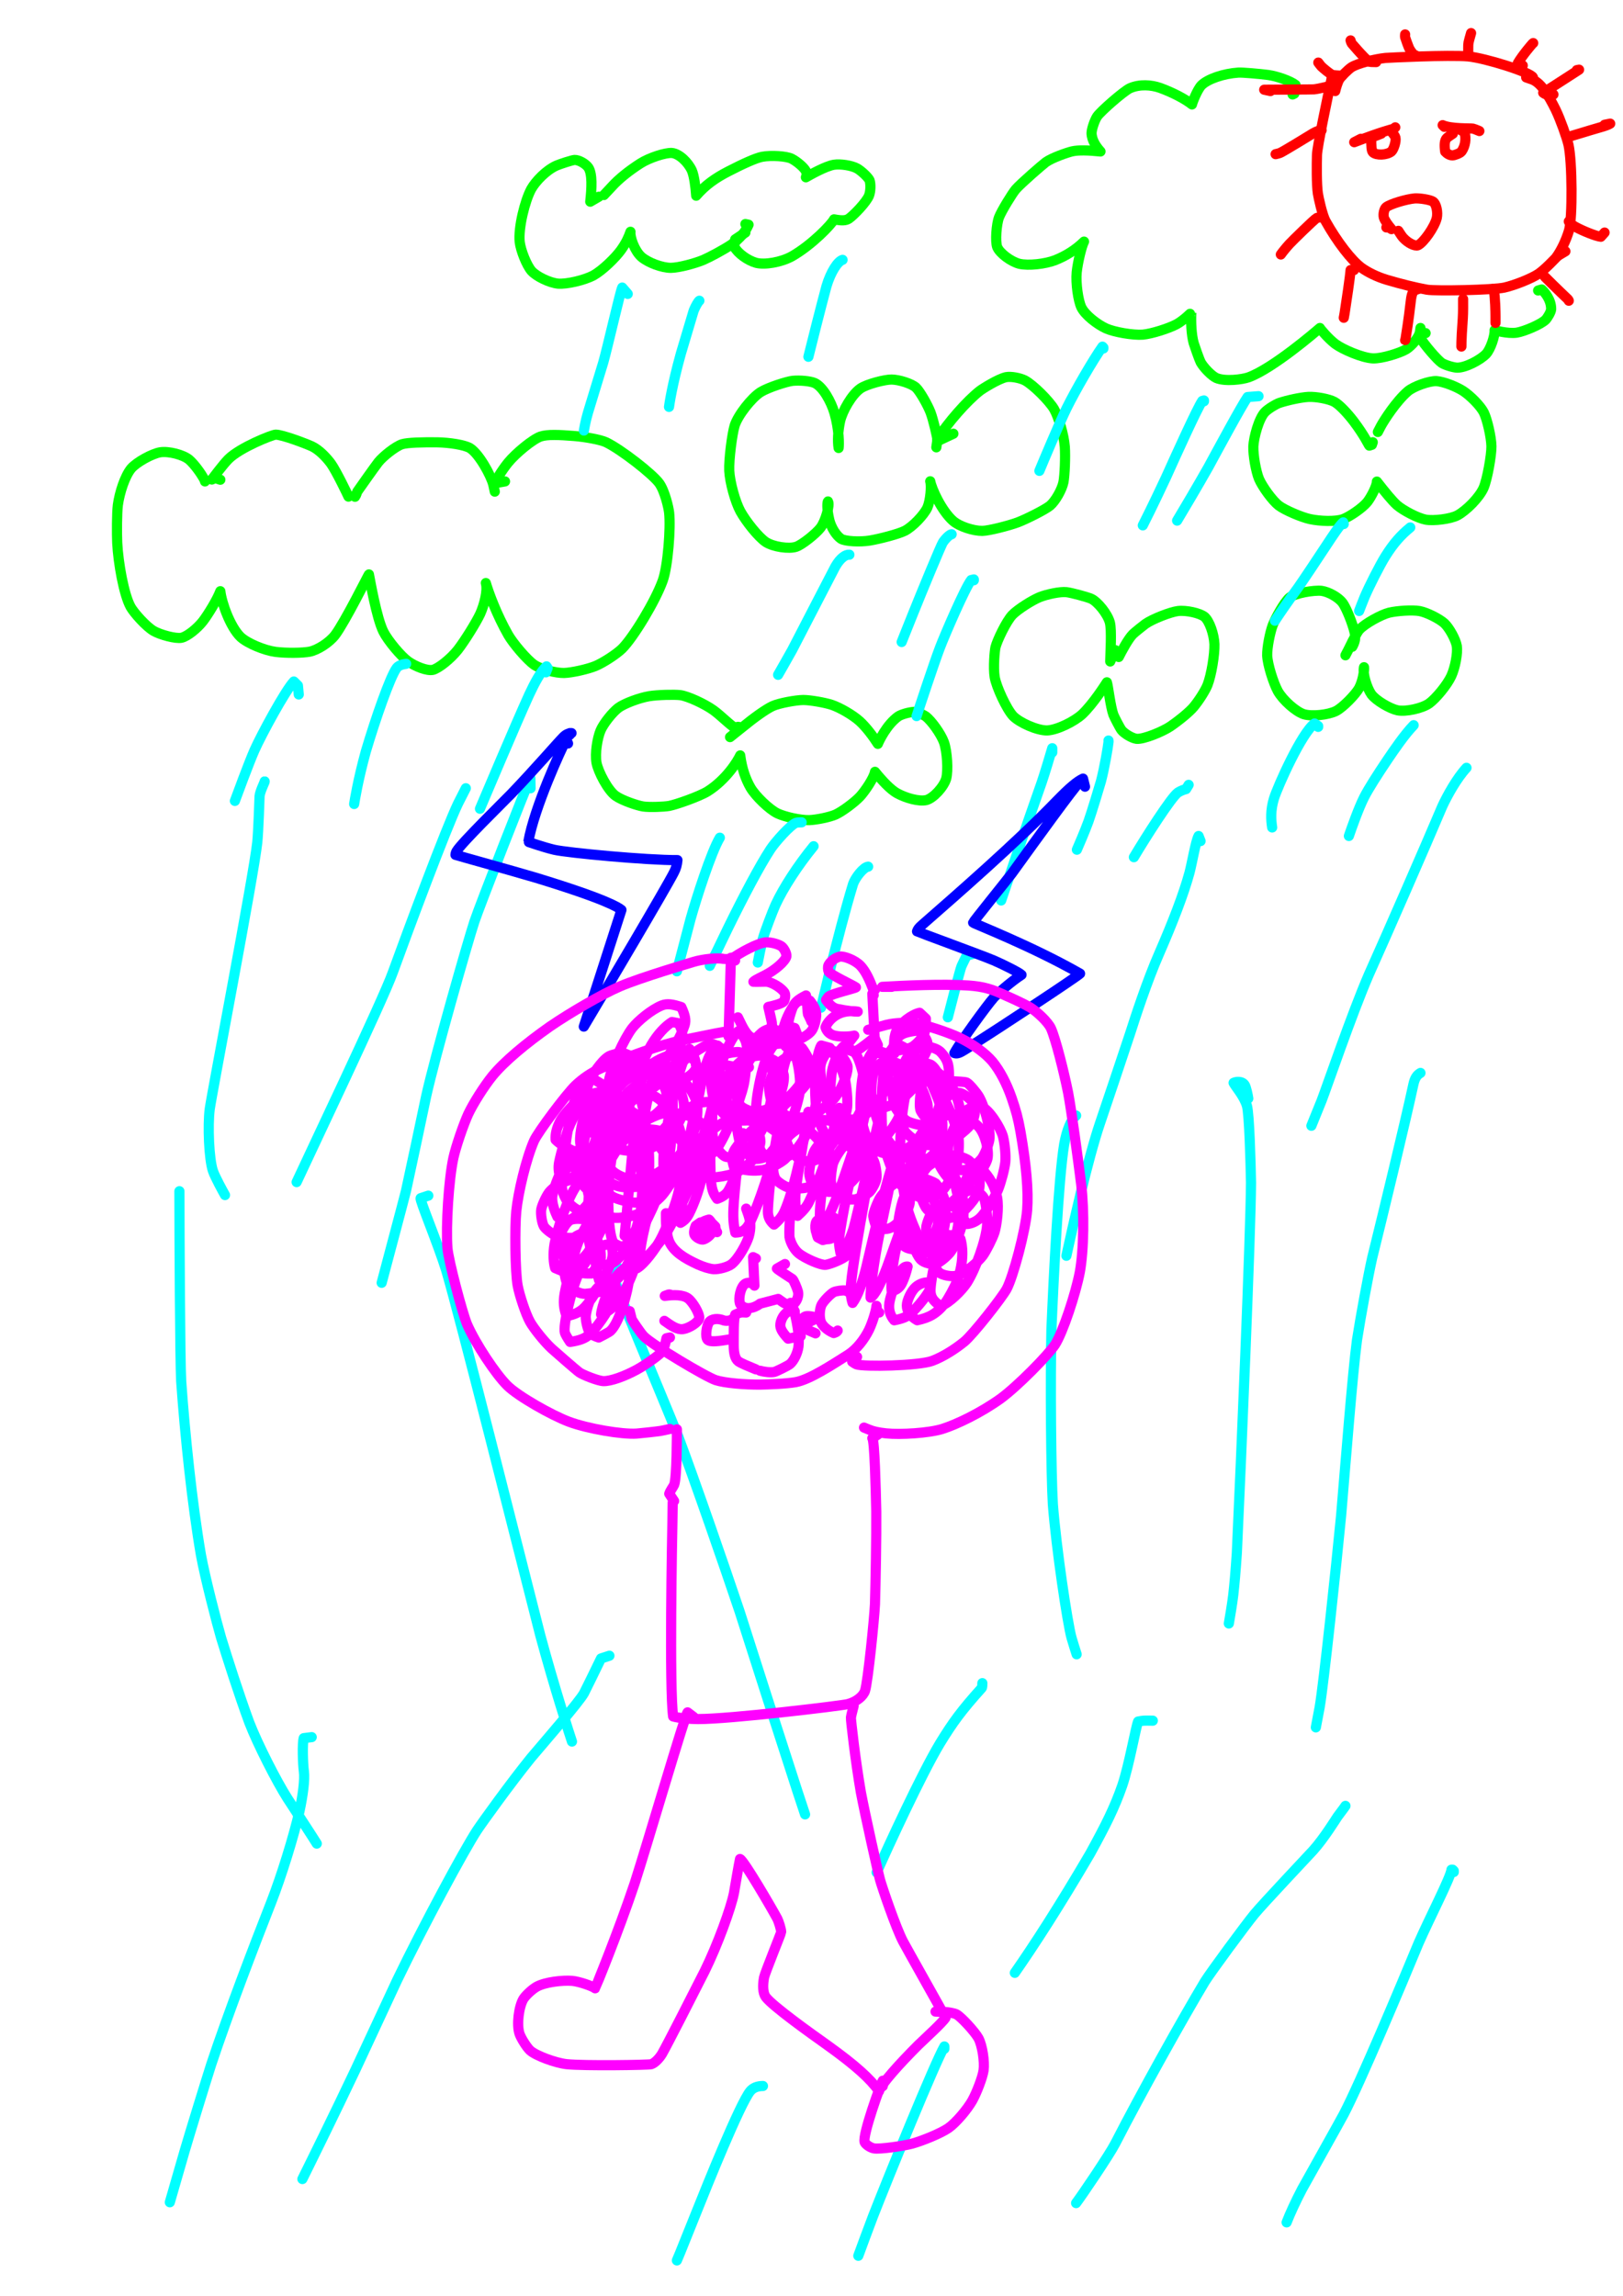<?xml version="1.0" encoding="UTF-8" standalone="no"?>
<!DOCTYPE svg PUBLIC "-//W3C//DTD SVG 1.1//EN" "http://www.w3.org/Graphics/SVG/1.1/DTD/svg11.dtd">
<svg width="128.40" height="181.68" viewBox="0.00 0.00 535.00 757.00" xmlns="http://www.w3.org/2000/svg" xmlns:xlink="http://www.w3.org/1999/xlink">
<g stroke-linecap="round" id="171">
<path d="M197.38,64.86 C197.38,64.86 194.57,66.49 194.57,66.49 C195.05,62.06 195.32,57.35 193.95,55.25 C193.05,53.95 190.76,52.67 189.38,52.73 C188.50,52.80 184.66,54.06 183.44,54.58 C180.03,56.09 176.55,59.76 175.11,62.32 C173.01,66.20 170.82,75.13 171.31,79.74 C171.64,82.56 173.58,87.42 175.19,89.31 C176.86,91.18 181.18,93.24 183.96,93.51 C186.81,93.74 192.74,92.37 195.73,90.73 C198.56,89.13 202.80,85.06 204.72,82.40 C206.44,79.97 207.19,78.23 207.83,76.41 C207.59,78.22 209.21,82.75 211.49,84.74 C213.74,86.63 218.21,88.29 221.13,88.30 C223.83,88.28 229.24,86.79 231.87,85.68 C234.16,84.69 238.56,82.30 240.99,80.69 C244.12,78.54 245.88,76.11 246.75,74.08 C246.75,74.08 245.71,73.86 245.71,73.86" fill="none" stroke="rgb(0, 255, 0)" stroke-width="3.35" stroke-opacity="1.00" stroke-linejoin="round"/>
<path d="M245.71,76.67 C245.71,76.67 242.34,78.91 242.34,78.91 C242.34,78.91 242.06,81.37 242.06,81.37 C243.20,83.51 246.44,85.86 249.26,86.65 C252.11,87.38 257.51,86.47 261.05,84.50 C267.62,80.76 274.16,73.92 274.93,72.31 C277.44,72.78 278.82,72.77 279.83,72.07 C281.43,70.96 285.64,66.61 286.47,64.46 C287.00,63.04 287.06,60.72 286.65,59.46 C286.31,58.59 284.04,56.39 282.56,55.54 C280.75,54.54 277.05,53.97 274.89,54.31 C272.02,54.82 267.25,57.55 265.65,58.45 C265.86,58.05 265.99,57.17 265.70,56.50 C265.19,55.35 262.85,53.30 260.94,52.31 C259.22,51.46 254.25,51.14 251.26,51.68 C249.13,52.09 244.95,53.99 240.04,56.52 C235.80,58.71 232.51,61.02 229.49,64.52 C229.29,61.57 228.80,57.91 228.06,56.21 C226.85,53.55 223.96,50.67 221.48,50.43 C219.33,50.29 214.12,51.97 211.16,53.83 C207.26,56.33 203.99,58.97 201.73,61.46 C201.33,61.89 200.45,62.84 199.07,64.30" fill="none" stroke="rgb(0, 255, 0)" stroke-width="3.35" stroke-opacity="1.00" stroke-linejoin="round"/>
<path d="M166.47,158.71 C166.47,158.71 163.26,159.27 163.26,159.27 C163.12,158.87 165.35,155.15 167.48,152.52 C170.13,149.31 175.59,144.83 178.16,143.92 C180.43,143.16 184.25,143.34 189.31,143.74 C193.00,144.04 197.96,144.94 199.81,145.81 C204.77,148.20 215.03,156.21 217.28,159.27 C219.15,161.85 220.40,167.41 220.57,169.00 C221.12,174.05 220.17,186.58 218.48,191.36 C216.02,198.24 208.74,210.19 205.06,213.85 C203.10,215.75 198.82,218.50 196.29,219.56 C193.78,220.60 188.50,221.79 185.94,221.86 C183.22,221.91 178.31,220.66 176.09,219.16 C173.63,217.44 169.13,212.09 167.52,209.30 C163.74,202.64 161.14,195.60 160.15,192.21 C160.87,194.67 159.62,199.41 158.30,202.35 C156.99,205.17 153.15,211.35 150.90,214.23 C148.44,217.32 144.56,220.33 142.74,220.82 C140.83,221.27 136.97,219.74 134.55,218.04 C132.20,216.36 127.93,211.28 126.38,208.24 C124.08,203.60 121.97,191.08 121.61,189.37 C121.45,189.47 113.78,204.94 110.46,209.36 C108.52,211.89 104.66,214.31 102.11,214.83 C99.77,215.28 94.47,215.36 90.80,214.90 C87.26,214.43 81.59,212.13 79.30,209.99 C75.89,206.69 73.06,198.74 72.63,194.90 C71.60,197.69 68.55,202.62 66.90,204.78 C65.05,207.15 61.79,209.81 59.83,210.25 C57.84,210.65 52.78,209.23 50.64,208.00 C48.18,206.56 44.19,202.09 43.06,200.09 C40.82,196.02 38.98,185.64 38.64,178.96 C38.50,176.00 38.52,169.14 38.85,166.48 C39.41,162.41 41.17,156.97 43.22,154.47 C45.06,152.31 50.18,149.54 52.83,149.10 C55.65,148.68 60.33,149.89 62.32,151.51 C64.07,153.01 66.25,156.09 67.19,157.77 C67.38,158.13 67.51,158.44 67.57,158.71" fill="none" stroke="rgb(0, 255, 0)" stroke-width="3.35" stroke-opacity="1.00" stroke-linejoin="round"/>
<path d="M72.63,158.15 C72.63,158.15 70.94,157.59 70.94,157.59 C70.94,157.59 69.82,158.09 69.82,158.09 C70.00,157.88 73.46,153.22 75.25,151.39 C79.08,147.54 89.63,143.35 90.86,143.29 C92.99,143.25 100.98,146.29 102.87,147.17 C105.28,148.32 107.68,150.92 109.09,152.82 C110.85,155.27 114.67,163.25 114.87,163.72 C114.87,163.72 114.77,163.21 114.77,163.21" fill="none" stroke="rgb(0, 255, 0)" stroke-width="3.35" stroke-opacity="1.00" stroke-linejoin="round"/>
<path d="M117.02,163.77 C117.53,163.09 117.62,162.33 117.77,162.08 C117.86,161.93 123.69,153.66 124.73,152.35 C126.34,150.35 130.45,147.11 132.55,146.44 C134.48,145.87 139.31,145.77 144.18,145.82 C148.15,145.89 153.10,146.66 154.90,147.71 C157.86,149.53 161.84,156.70 162.62,159.85 C162.73,160.30 162.89,161.05 163.10,162.08" fill="none" stroke="rgb(0, 255, 0)" stroke-width="3.35" stroke-opacity="1.00" stroke-linejoin="round"/>
<path d="M314.27,142.98 C314.27,142.98 309.56,145.19 309.56,145.19 C309.56,145.19 308.91,144.90 308.91,144.90 C312.46,139.28 318.76,132.17 322.94,128.88 C323.85,128.17 329.02,124.91 331.62,124.34 C333.21,124.02 336.19,124.57 337.84,125.40 C340.58,126.86 345.88,132.16 347.46,134.86 C348.94,137.45 350.70,143.38 351.00,147.27 C351.22,150.62 350.98,156.69 350.55,158.96 C350.06,161.35 347.95,165.16 346.13,166.70 C344.52,168.02 338.44,171.08 335.51,172.20 C332.62,173.28 326.01,174.98 323.81,175.02 C320.88,175.03 316.33,173.62 314.11,171.68 C310.31,168.27 307.12,161.19 306.64,158.66 C307.10,160.22 306.71,164.99 305.71,167.31 C304.59,169.74 300.85,173.67 298.25,175.00 C296.04,176.09 290.07,177.63 286.74,178.20 C283.48,178.73 278.58,178.48 277.25,177.63 C275.62,176.52 273.99,173.92 273.38,171.44 C272.43,167.43 272.75,165.45 272.93,165.31 C273.63,166.50 272.11,171.81 270.49,173.97 C269.00,175.90 264.50,179.54 262.46,180.25 C260.04,181.05 254.93,180.30 252.45,178.70 C249.98,177.04 245.95,171.96 244.08,168.61 C242.36,165.46 240.59,159.01 240.39,155.20 C240.23,151.49 241.34,143.03 242.16,140.32 C243.27,136.81 247.79,131.14 250.69,129.28 C253.22,127.71 259.43,125.74 261.31,125.54 C263.67,125.33 267.05,125.60 268.57,126.27 C271.27,127.52 273.92,132.33 275.05,136.11 C276.69,141.83 276.57,146.56 276.44,147.69 C276.07,145.48 276.22,142.13 276.93,138.84 C277.71,135.43 280.78,130.08 283.61,128.08 C285.73,126.62 291.68,125.10 293.91,125.12 C296.38,125.16 300.49,126.45 301.94,127.77 C303.28,129.04 305.84,133.61 306.74,135.96 C307.62,138.28 308.95,143.99 308.97,144.81 C308.97,145.29 308.86,146.17 308.65,147.47" fill="none" stroke="rgb(0, 255, 0)" stroke-width="3.35" stroke-opacity="1.00" stroke-linejoin="round"/>
<path d="M452.51,145.79 C452.51,145.79 452.23,146.63 452.23,146.63 C452.23,146.63 451.38,146.91 451.38,146.91 C451.08,146.59 449.91,143.79 446.18,138.85 C444.26,136.34 441.61,133.46 439.88,132.49 C438.09,131.53 433.89,130.72 431.26,130.85 C428.77,130.99 424.29,131.97 421.67,132.85 C420.46,133.29 418.11,134.72 417.00,135.82 C414.94,137.93 413.28,144.26 413.15,147.16 C413.06,149.97 413.97,155.33 415.02,157.89 C416.14,160.49 419.46,165.05 421.50,166.64 C423.51,168.17 428.95,170.50 431.81,171.13 C435.16,171.84 440.16,172.03 442.69,171.15 C444.92,170.33 449.13,167.46 450.73,165.47 C452.17,163.61 453.92,159.98 453.87,158.76 C456.48,162.13 459.02,165.23 460.53,166.55 C462.73,168.41 467.31,170.78 469.95,171.31 C472.54,171.78 478.13,171.12 480.45,169.89 C483.32,168.33 487.60,164.11 489.05,160.83 C490.27,157.99 491.66,150.09 491.63,147.12 C491.56,144.02 490.24,138.31 489.14,136.02 C488.01,133.77 484.62,130.40 482.30,128.89 C479.99,127.42 475.95,125.83 473.55,125.64 C471.25,125.51 466.08,127.31 464.06,129.00 C460.16,132.39 456.23,138.58 455.22,140.43 C454.99,140.85 454.65,141.51 454.19,142.41" fill="none" stroke="rgb(0, 255, 0)" stroke-width="3.35" stroke-opacity="1.00" stroke-linejoin="round"/>
<path d="M426.09,31.15 C426.09,31.15 426.66,30.87 426.66,30.87 C426.66,30.87 427.04,27.98 427.04,27.98 C425.38,26.69 421.04,25.12 418.01,24.71 C415.06,24.33 409.55,23.86 408.25,23.93 C403.33,24.26 398.18,26.01 396.06,28.09 C394.66,29.54 393.00,33.88 392.92,34.43 C390.69,32.65 386.63,30.51 382.39,28.97 C379.52,27.97 375.72,27.68 372.50,29.07 C370.51,29.96 362.81,36.67 361.63,38.43 C360.79,39.75 359.84,42.58 359.82,43.85 C359.85,46.32 361.48,48.53 362.76,49.94 C358.78,49.53 355.48,49.43 353.41,49.90 C351.94,50.24 346.85,51.96 344.73,53.48 C343.66,54.26 336.42,60.55 334.82,62.41 C333.69,63.75 330.16,69.47 329.31,71.65 C328.46,73.90 328.04,79.59 328.71,81.43 C329.51,83.46 333.23,86.24 336.00,86.96 C338.93,87.66 344.56,87.05 347.88,85.75 C351.20,84.42 354.50,82.44 357.34,79.65 C356.58,80.98 355.28,86.37 354.92,89.74 C354.58,93.39 355.40,99.10 356.47,101.36 C357.73,103.88 361.65,106.91 364.56,108.26 C367.33,109.50 373.52,110.57 376.73,110.32 C379.70,110.05 385.39,108.21 387.85,106.89 C390.22,105.59 392.72,103.02 392.69,103.06 C392.54,106.18 392.72,110.34 393.48,113.10 C393.71,113.88 395.32,118.51 395.77,119.39 C396.73,121.14 399.37,123.91 400.96,124.62 C403.87,125.85 409.50,125.12 411.57,124.39 C419.66,121.45 433.98,109.10 435.09,108.13 C434.91,108.11 437.83,111.62 440.15,113.38 C442.65,115.21 448.94,117.94 452.49,118.15 C455.54,118.28 461.56,116.34 463.56,115.14 C465.09,114.19 467.68,111.47 468.06,109.46 C468.11,109.20 468.17,108.76 468.24,108.13" fill="none" stroke="rgb(0, 255, 0)" stroke-width="3.35" stroke-opacity="1.00" stroke-linejoin="round"/>
<path d="M469.93,109.82 C469.93,109.82 468.52,109.98 468.52,109.98 C468.52,109.98 467.75,110.81 467.75,110.81 C469.60,113.79 473.84,118.69 475.28,119.66 C476.34,120.33 478.98,121.15 480.30,121.21 C483.09,121.26 487.91,118.71 489.86,116.71 C491.35,115.13 492.82,110.67 492.67,108.85 C492.57,108.82 496.90,110.11 499.97,109.67 C502.49,109.26 507.96,106.93 509.48,105.42 C510.18,104.70 511.26,102.80 511.31,101.97 C511.38,98.89 509.24,96.35 508.20,95.43 C508.20,95.43 507.02,95.77 507.02,95.77" fill="none" stroke="rgb(0, 255, 0)" stroke-width="3.35" stroke-opacity="1.00" stroke-linejoin="round"/>
<path d="M243.46,239.63 C243.46,239.63 243.18,239.63 243.18,239.63 C243.18,239.63 242.62,240.19 242.62,240.19 C240.85,239.23 237.70,235.96 235.18,234.13 C232.25,232.04 226.78,229.51 224.28,229.17 C222.31,228.93 216.80,229.06 214.01,229.51 C210.87,230.03 205.85,231.87 203.84,233.35 C201.93,234.79 198.96,238.49 197.97,240.80 C196.91,243.36 196.09,248.31 196.63,251.46 C197.18,254.40 200.36,260.52 202.92,262.36 C205.19,263.95 210.16,265.58 211.99,265.87 C214.13,266.19 218.87,265.99 220.57,265.69 C222.86,265.26 230.54,262.58 233.31,260.86 C239.36,257.02 243.09,251.04 244.00,249.03 C244.55,253.35 245.75,256.76 247.39,259.64 C249.05,262.48 253.60,266.86 256.30,268.16 C258.81,269.32 263.82,270.44 266.76,270.37 C269.18,270.28 273.55,269.38 275.45,268.53 C277.63,267.53 281.66,264.54 283.48,262.61 C285.11,260.84 288.06,256.52 288.43,254.44 C290.87,257.46 293.54,260.27 295.60,261.45 C298.56,263.10 302.91,264.32 305.36,263.76 C307.71,263.15 311.14,259.36 311.91,256.65 C312.60,253.99 312.22,247.69 311.17,244.71 C310.11,241.83 307.01,237.59 305.17,236.17 C304.64,235.78 302.29,234.65 301.50,234.67 C299.73,234.74 297.07,235.50 296.04,236.21 C292.31,238.90 289.79,244.17 289.38,245.23 C287.83,242.80 285.58,239.77 283.36,237.74 C281.07,235.69 276.94,233.30 274.17,232.36 C271.83,231.60 267.11,230.78 264.82,230.77 C262.38,230.78 256.84,231.79 254.64,232.79 C252.29,233.90 248.34,236.78 244.86,239.64 C243.87,240.45 241.55,242.29 240.65,243.00" fill="none" stroke="rgb(0, 255, 0)" stroke-width="3.35" stroke-opacity="1.00" stroke-linejoin="round"/>
<path d="M367.65,214.34 C367.65,214.34 365.97,218.07 365.97,218.07 C366.01,215.16 366.51,207.90 365.86,205.25 C365.10,202.39 361.81,198.32 359.65,197.36 C358.26,196.78 353.31,195.44 351.61,195.22 C349.44,194.97 345.06,195.93 342.69,196.87 C340.31,197.84 335.57,200.79 333.71,202.71 C331.67,204.87 328.65,211.27 328.13,213.44 C327.89,214.53 327.36,219.99 327.88,223.21 C328.41,226.37 331.76,233.67 333.92,236.02 C336.03,238.23 341.92,240.86 345.17,240.80 C348.48,240.68 354.19,237.83 356.75,235.45 C360.36,232.02 364.37,225.72 364.87,224.93 C365.23,225.88 366.07,233.10 367.03,235.66 C367.37,236.51 369.17,240.01 369.70,240.69 C370.69,241.90 373.13,243.35 374.61,243.56 C376.98,243.82 383.37,241.11 385.74,239.51 C388.80,237.41 392.09,234.71 393.49,233.03 C395.37,230.74 397.33,227.59 398.04,225.82 C399.36,222.40 400.41,215.70 400.32,212.37 C400.18,209.08 398.67,204.71 397.06,203.35 C395.48,202.09 391.00,201.11 388.27,201.44 C385.81,201.76 379.90,204.04 377.54,205.71 C376.80,206.24 373.98,208.53 373.44,209.06 C371.89,210.62 369.72,214.72 368.78,216.59" fill="none" stroke="rgb(0, 255, 0)" stroke-width="3.35" stroke-opacity="1.00" stroke-linejoin="round"/>
<path d="M445.76,211.53 C445.76,211.53 445.76,213.22 445.76,213.22 C446.68,211.57 446.93,210.30 446.53,208.50 C445.81,205.40 443.82,200.50 442.59,198.76 C441.30,197.01 438.09,195.12 435.63,194.78 C433.19,194.50 426.80,195.53 425.03,197.05 C423.29,198.61 420.46,203.71 419.52,206.15 C418.64,208.50 417.64,213.53 417.71,216.09 C417.84,219.10 419.76,225.14 421.21,227.82 C422.83,230.74 427.08,234.57 429.78,235.45 C432.40,236.25 437.78,235.70 440.40,234.40 C442.70,233.22 446.86,228.92 448.00,226.85 C449.27,224.45 449.77,220.93 449.63,219.96 C449.07,222.23 450.74,227.08 452.08,228.93 C453.66,231.02 458.17,233.62 460.67,234.17 C463.37,234.71 468.71,233.57 471.10,231.90 C473.27,230.34 476.98,225.89 478.39,222.88 C479.69,220.03 480.56,215.31 480.22,212.99 C479.86,210.85 477.78,207.05 476.16,205.51 C474.48,203.97 470.29,201.87 467.91,201.44 C465.53,201.03 460.70,201.34 457.93,201.97 C455.36,202.60 449.94,205.55 448.08,207.59 C447.32,208.44 445.82,211.43 445.45,212.21 C445.08,213.02 443.93,215.24 443.51,216.03" fill="none" stroke="rgb(0, 255, 0)" stroke-width="3.35" stroke-opacity="1.00" stroke-linejoin="round"/>
<path d="M440.71,25.53 C440.01,25.53 439.58,25.53 439.41,25.53 C439.25,25.53 439.12,25.54 439.02,25.55 C437.52,32.58 434.18,48.43 434.12,51.10 C434.04,54.20 433.97,60.80 434.42,63.81 C434.65,65.24 435.88,70.92 436.95,72.87 C440.70,79.60 445.51,85.88 448.87,88.32 C451.03,89.85 453.99,91.29 457.09,92.23 C461.85,93.64 466.71,94.85 470.37,95.50 C473.36,96.01 492.21,95.61 495.87,94.81 C499.34,94.01 504.74,91.87 507.13,90.28 C509.07,88.96 512.26,85.75 515.25,82.46 C515.25,82.46 514.88,82.29 514.88,82.29" fill="none" stroke="rgb(255, 0, 0)" stroke-width="3.35" stroke-opacity="1.00" stroke-linejoin="round"/>
<path d="M492.40,95.77 C492.40,95.77 492.40,95.21 492.40,95.21 C492.92,98.70 492.96,102.88 492.97,104.27 C492.97,105.00 492.97,105.72 492.97,106.45" fill="none" stroke="rgb(255, 0, 0)" stroke-width="3.35" stroke-opacity="1.00" stroke-linejoin="round"/>
<path d="M482.29,98.58 C482.29,98.68 482.29,98.77 482.29,98.86 C482.29,99.10 482.29,99.37 482.29,99.67 C482.31,102.55 482.27,104.11 482.08,106.70 C481.91,108.99 481.78,111.32 481.75,112.75 C481.74,113.25 481.73,113.75 481.73,114.25" fill="none" stroke="rgb(255, 0, 0)" stroke-width="3.35" stroke-opacity="1.00" stroke-linejoin="round"/>
<path d="M467.68,95.21 C467.68,95.21 466.13,95.77 466.13,95.77 C465.52,96.49 465.21,97.51 464.93,100.20 C464.47,104.46 463.45,111.05 463.30,111.83 C463.25,112.08 463.21,112.20 463.18,112.17" fill="none" stroke="rgb(255, 0, 0)" stroke-width="3.35" stroke-opacity="1.00" stroke-linejoin="round"/>
<path d="M446.32,89.03 C446.32,89.03 445.20,89.03 445.20,89.03 C445.02,91.48 443.84,99.28 443.21,103.40 C443.15,103.77 443.06,104.22 442.96,104.76" fill="none" stroke="rgb(255, 0, 0)" stroke-width="3.35" stroke-opacity="1.00" stroke-linejoin="round"/>
<path d="M436.21,71.61 C436.02,71.61 434.48,71.64 434.04,71.87 C433.24,72.30 425.95,79.45 425.04,80.44 C423.94,81.65 422.71,83.17 422.21,83.90" fill="none" stroke="rgb(255, 0, 0)" stroke-width="3.35" stroke-opacity="1.00" stroke-linejoin="round"/>
<path d="M516.01,82.85 C516.01,82.85 513.20,84.53 513.20,84.53 C514.54,82.62 516.13,79.53 517.20,75.99 C518.41,71.82 518.26,53.16 517.03,47.73 C516.42,45.14 514.35,39.42 512.84,36.24 C510.40,31.31 508.05,27.49 505.26,26.29 C504.94,26.16 504.32,25.94 503.39,25.63 C503.22,25.58 503.12,25.55 503.08,25.53" fill="none" stroke="rgb(255, 0, 0)" stroke-width="3.35" stroke-opacity="1.00" stroke-linejoin="round"/>
<path d="M509.26,91.28 C512.83,94.88 516.75,98.56 516.85,98.67 C516.95,98.78 517.04,98.94 517.13,99.14" fill="none" stroke="rgb(255, 0, 0)" stroke-width="3.35" stroke-opacity="1.00" stroke-linejoin="round"/>
<path d="M517.69,72.73 C517.69,72.73 517.41,72.73 517.41,72.73 C517.41,72.73 517.13,73.01 517.13,73.01 C517.40,73.53 517.99,74.04 519.28,74.77 C521.51,76.01 526.05,77.89 527.70,78.05 C527.70,78.05 528.93,76.67 528.93,76.67" fill="none" stroke="rgb(255, 0, 0)" stroke-width="3.35" stroke-opacity="1.00" stroke-linejoin="round"/>
<path d="M516.57,45.20 C517.70,44.99 523.33,43.17 526.90,42.16 C529.23,41.50 530.11,41.17 530.78,40.76 C530.78,40.76 528.93,41.13 528.93,41.13" fill="none" stroke="rgb(255, 0, 0)" stroke-width="3.35" stroke-opacity="1.00" stroke-linejoin="round"/>
<path d="M512.07,31.15 C510.90,31.20 510.16,31.20 509.82,31.15 C509.49,31.09 509.12,30.91 508.70,30.59 C508.70,30.59 520.52,22.97 520.52,22.97 C520.52,22.97 519.77,23.12 519.77,23.12" fill="none" stroke="rgb(255, 0, 0)" stroke-width="3.35" stroke-opacity="1.00" stroke-linejoin="round"/>
<path d="M504.77,25.53 C504.77,25.53 505.33,25.53 505.33,25.53 C504.67,23.85 489.54,19.13 483.95,18.60 C477.51,18.04 457.56,19.02 456.72,19.10 C453.34,19.44 447.43,20.90 445.44,22.21 C444.34,22.98 442.07,25.21 441.48,26.17 C440.98,27.00 440.42,28.84 440.14,30.02" fill="none" stroke="rgb(255, 0, 0)" stroke-width="3.35" stroke-opacity="1.00" stroke-linejoin="round"/>
<path d="M438.46,28.34 C437.84,28.45 435.07,29.24 433.10,29.46 C432.63,29.51 418.00,29.55 416.73,29.58 C416.73,29.58 418.79,30.02 418.79,30.02" fill="none" stroke="rgb(255, 0, 0)" stroke-width="3.35" stroke-opacity="1.00" stroke-linejoin="round"/>
<path d="M435.65,42.95 C435.26,42.85 434.17,43.19 432.85,43.94 C432.43,44.18 423.20,49.89 421.97,50.41 C421.65,50.54 421.16,50.68 420.49,50.82" fill="none" stroke="rgb(255, 0, 0)" stroke-width="3.35" stroke-opacity="1.00" stroke-linejoin="round"/>
<path d="M448.57,45.76 C448.57,45.76 446.40,46.88 446.40,46.88 C455.73,43.29 458.88,42.64 459.26,42.47 C459.40,42.41 459.62,42.25 459.93,41.98" fill="none" stroke="rgb(255, 0, 0)" stroke-width="3.35" stroke-opacity="1.00" stroke-linejoin="round"/>
<path d="M455.32,44.07 C455.32,44.07 452.02,45.35 452.02,45.35 C451.98,48.26 452.10,49.74 452.57,50.22 C453.70,51.29 457.07,51.18 458.64,49.96 C459.39,49.31 460.28,46.62 459.99,45.38 C459.87,44.91 459.41,44.24 458.61,43.39" fill="none" stroke="rgb(255, 0, 0)" stroke-width="3.35" stroke-opacity="1.00" stroke-linejoin="round"/>
<path d="M476.11,41.82 C476.11,41.82 475.55,41.26 475.55,41.26 C478.17,42.52 485.05,42.28 485.51,42.39 C485.87,42.47 486.58,42.74 487.65,43.20" fill="none" stroke="rgb(255, 0, 0)" stroke-width="3.35" stroke-opacity="1.00" stroke-linejoin="round"/>
<path d="M478.92,44.07 C477.86,44.77 477.20,45.24 476.95,45.48 C476.16,46.23 476.08,47.84 476.39,50.00 C477.02,50.70 477.89,51.21 478.79,51.23 C479.44,51.21 481.33,50.56 481.81,49.88 C483.04,48.10 483.34,45.69 482.78,43.67 C482.78,43.67 481.12,42.61 481.12,42.61" fill="none" stroke="rgb(255, 0, 0)" stroke-width="3.35" stroke-opacity="1.00" stroke-linejoin="round"/>
<path d="M457.00,74.98 C457.00,74.98 457.84,74.98 457.84,74.98 C457.84,74.98 458.69,75.54 458.69,75.54 C457.52,74.16 456.38,72.56 456.15,71.66 C455.89,70.52 456.28,68.86 456.94,68.30 C458.28,67.25 463.51,65.66 466.37,65.41 C467.93,65.32 471.24,65.79 472.33,66.44 C473.48,67.18 474.02,69.97 473.62,71.84 C472.88,74.92 469.20,80.03 467.41,80.86 C466.40,81.26 464.12,80.09 462.61,78.47 C462.20,78.02 461.64,77.24 460.94,76.10" fill="none" stroke="rgb(255, 0, 0)" stroke-width="3.35" stroke-opacity="1.00" stroke-linejoin="round"/>
<path d="M501.96,21.59 C501.96,21.59 501.11,21.59 501.11,21.59 C501.11,21.59 500.32,20.83 500.32,20.83 C501.87,18.18 504.99,14.57 505.17,14.39 C505.18,14.38 505.25,14.32 505.40,14.20" fill="none" stroke="rgb(255, 0, 0)" stroke-width="3.35" stroke-opacity="1.00" stroke-linejoin="round"/>
<path d="M483.41,18.22 C483.41,18.22 483.98,17.66 483.98,17.66 C483.98,16.95 483.98,16.37 483.98,15.93 C483.97,15.05 484.00,14.41 484.09,13.99 C484.18,13.54 484.46,12.51 484.92,10.91" fill="none" stroke="rgb(255, 0, 0)" stroke-width="3.35" stroke-opacity="1.00" stroke-linejoin="round"/>
<path d="M466.55,18.22 C466.55,18.22 466.27,18.22 466.27,18.22 C465.93,18.01 465.08,16.99 464.59,16.07 C464.34,15.60 463.25,12.62 463.18,12.29 C463.14,12.06 463.14,11.75 463.18,11.35" fill="none" stroke="rgb(255, 0, 0)" stroke-width="3.35" stroke-opacity="1.00" stroke-linejoin="round"/>
<path d="M453.63,20.47 C452.45,20.47 451.71,20.43 451.38,20.33 C450.79,20.15 448.68,17.83 447.61,16.65 C446.38,15.27 445.72,14.52 445.63,14.39 C445.44,14.11 445.29,13.76 445.20,13.32" fill="none" stroke="rgb(255, 0, 0)" stroke-width="3.35" stroke-opacity="1.00" stroke-linejoin="round"/>
<path d="M442.39,24.97 C440.74,24.91 439.68,24.81 439.22,24.69 C438.49,24.48 435.92,22.28 435.56,21.90 C435.35,21.67 435.02,21.25 434.56,20.63" fill="none" stroke="rgb(255, 0, 0)" stroke-width="3.35" stroke-opacity="1.00" stroke-linejoin="round"/>
<path d="M206.93,96.90 C206.93,96.90 205.11,94.80 205.11,94.80 C204.52,95.86 200.24,114.68 198.84,119.55 C197.73,123.25 195.60,130.20 194.60,133.45 C193.32,137.54 193.01,138.97 192.47,141.94" fill="none" stroke="rgb(0, 255, 255)" stroke-width="3.35" stroke-opacity="1.00" stroke-linejoin="round"/>
<path d="M230.54,99.14 C230.22,99.30 229.30,100.84 228.66,102.42 C228.57,102.66 225.65,112.44 224.43,116.60 C221.52,127.10 220.67,133.15 220.53,134.14" fill="none" stroke="rgb(0, 255, 255)" stroke-width="3.35" stroke-opacity="1.00" stroke-linejoin="round"/>
<path d="M277.74,85.66 C276.16,86.12 273.88,89.56 272.45,94.32 C272.01,95.83 269.98,103.75 269.03,107.47 C268.06,111.33 266.79,116.41 266.48,117.62" fill="none" stroke="rgb(0, 255, 255)" stroke-width="3.35" stroke-opacity="1.00" stroke-linejoin="round"/>
<path d="M363.72,114.88 C363.72,114.88 363.72,114.60 363.72,114.60 C363.72,114.60 363.41,114.28 363.41,114.28 C360.42,118.48 354.56,128.56 351.56,134.65 C349.35,139.16 343.71,152.59 342.62,155.23" fill="none" stroke="rgb(0, 255, 255)" stroke-width="3.35" stroke-opacity="1.00" stroke-linejoin="round"/>
<path d="M396.87,132.30 C396.87,132.30 396.87,132.02 396.87,132.02 C396.87,132.02 396.31,132.18 396.31,132.18 C394.73,134.44 387.65,150.07 384.36,157.38 C379.97,166.79 377.14,172.35 376.71,173.20" fill="none" stroke="rgb(0, 255, 255)" stroke-width="3.35" stroke-opacity="1.00" stroke-linejoin="round"/>
<path d="M414.86,130.61 C414.86,130.61 411.25,130.89 411.25,130.89 C409.24,133.79 401.66,147.86 398.30,154.04 C395.12,159.68 389.68,168.90 388.02,171.63" fill="none" stroke="rgb(0, 255, 255)" stroke-width="3.35" stroke-opacity="1.00" stroke-linejoin="round"/>
<path d="M442.95,172.76 C442.95,172.76 442.79,172.20 442.79,172.20 C441.85,172.78 439.23,176.73 437.53,179.33 C435.17,182.93 429.56,191.37 427.99,193.58 C424.54,198.32 422.36,201.46 420.27,204.64" fill="none" stroke="rgb(0, 255, 255)" stroke-width="3.35" stroke-opacity="1.00" stroke-linejoin="round"/>
<path d="M464.87,173.88 C461.81,176.38 459.38,179.08 456.69,183.37 C454.75,186.50 451.36,193.22 449.82,196.82 C449.33,197.99 448.35,200.53 448.01,201.42" fill="none" stroke="rgb(0, 255, 255)" stroke-width="3.35" stroke-opacity="1.00" stroke-linejoin="round"/>
<path d="M434.52,239.63 C434.52,239.63 434.52,239.35 434.52,239.35 C434.52,239.35 433.33,238.51 433.33,238.51 C429.15,241.49 421.24,259.09 419.93,263.29 C418.76,267.15 418.96,270.31 419.35,272.79" fill="none" stroke="rgb(0, 255, 255)" stroke-width="3.35" stroke-opacity="1.00" stroke-linejoin="round"/>
<path d="M465.99,239.07 C462.97,242.19 459.55,247.24 457.42,250.38 C453.99,255.48 451.21,259.83 449.67,262.82 C447.83,266.46 445.53,272.99 444.64,275.60" fill="none" stroke="rgb(0, 255, 255)" stroke-width="3.35" stroke-opacity="1.00" stroke-linejoin="round"/>
<path d="M483.41,253.12 C480.26,256.50 477.06,262.28 475.43,265.82 C469.61,279.55 457.49,307.31 451.19,321.35 C445.63,334.19 437.27,358.68 435.62,362.90 C434.34,366.05 432.67,370.17 432.28,371.13" fill="none" stroke="rgb(0, 255, 255)" stroke-width="3.35" stroke-opacity="1.00" stroke-linejoin="round"/>
<path d="M468.24,353.71 C467.04,354.41 466.37,355.43 465.92,357.42 C463.30,369.61 455.94,400.08 452.32,414.69 C450.96,420.73 448.54,433.95 447.31,441.79 C445.86,452.65 443.44,483.64 442.07,499.76 C440.52,515.78 436.33,555.29 434.99,562.93 C434.81,563.98 433.99,568.20 433.75,569.46" fill="none" stroke="rgb(0, 255, 255)" stroke-width="3.35" stroke-opacity="1.00" stroke-linejoin="round"/>
<path d="M411.48,362.14 C411.32,360.99 410.77,358.52 410.36,357.78 C409.46,356.19 407.20,356.66 406.64,356.98 C407.17,358.11 410.10,361.35 411.04,364.57 C411.82,367.39 412.26,383.30 412.38,389.92 C412.27,407.02 409.12,481.50 407.71,511.90 C407.28,518.33 406.94,522.11 406.52,525.88 C406.23,528.45 405.31,533.84 405.07,535.22" fill="none" stroke="rgb(0, 255, 255)" stroke-width="3.35" stroke-opacity="1.00" stroke-linejoin="round"/>
<path d="M395.75,277.28 C395.75,277.28 395.09,275.60 395.09,275.60 C394.16,277.24 392.92,284.65 392.09,287.74 C390.14,294.87 386.63,303.93 382.15,314.24 C378.13,323.34 374.10,335.78 372.50,340.78 C370.05,348.18 365.09,362.95 362.59,370.32 C358.57,382.13 353.37,405.47 351.52,413.99" fill="none" stroke="rgb(0, 255, 255)" stroke-width="3.35" stroke-opacity="1.00" stroke-linejoin="round"/>
<path d="M354.73,367.76 C353.10,369.09 351.67,372.40 350.80,377.18 C348.92,388.46 347.30,421.48 346.59,438.21 C346.20,454.85 346.47,486.19 347.06,495.91 C348.20,510.58 351.92,535.34 353.21,539.91 C353.65,541.46 354.36,543.67 354.90,545.37" fill="none" stroke="rgb(0, 255, 255)" stroke-width="3.35" stroke-opacity="1.00" stroke-linejoin="round"/>
<path d="M391.82,258.74 C391.82,258.74 390.97,260.14 390.97,260.14 C390.23,260.30 389.14,260.73 388.32,261.25 C386.18,262.66 377.49,276.32 373.77,282.59" fill="none" stroke="rgb(0, 255, 255)" stroke-width="3.35" stroke-opacity="1.00" stroke-linejoin="round"/>
<path d="M365.40,244.13 C365.43,244.28 365.43,244.47 365.40,244.69 C365.24,246.23 364.08,253.16 362.92,257.55 C362.55,258.89 359.76,268.13 358.79,270.81 C357.60,274.08 355.43,279.08 354.98,280.12" fill="none" stroke="rgb(0, 255, 255)" stroke-width="3.35" stroke-opacity="1.00" stroke-linejoin="round"/>
<path d="M346.86,248.06 C346.86,248.06 346.86,246.66 346.86,246.66 C346.09,249.30 344.40,254.95 343.36,257.99 C342.45,260.58 340.19,267.01 338.86,270.85 C336.05,279.08 331.63,292.09 330.02,296.86" fill="none" stroke="rgb(0, 255, 255)" stroke-width="3.35" stroke-opacity="1.00" stroke-linejoin="round"/>
<path d="M321.01,191.30 C321.01,191.30 321.01,191.02 321.01,191.02 C321.01,191.02 320.13,191.22 320.13,191.22 C318.11,193.82 311.43,209.32 309.82,213.55 C307.85,218.72 303.08,233.18 302.14,236.08" fill="none" stroke="rgb(0, 255, 255)" stroke-width="3.35" stroke-opacity="1.00" stroke-linejoin="round"/>
<path d="M313.70,176.13 C313.25,176.08 311.91,177.24 310.85,178.74 C310.23,179.64 303.70,195.48 301.08,202.01 C299.60,205.69 297.67,210.51 297.22,211.65" fill="none" stroke="rgb(0, 255, 255)" stroke-width="3.35" stroke-opacity="1.00" stroke-linejoin="round"/>
<path d="M279.99,182.87 C278.85,182.75 277.07,183.81 275.36,186.77 C274.75,187.86 265.04,206.79 261.15,214.24 C260.02,216.32 257.00,221.57 256.49,222.47" fill="none" stroke="rgb(0, 255, 255)" stroke-width="3.35" stroke-opacity="1.00" stroke-linejoin="round"/>
<path d="M237.28,276.16 C234.45,280.85 229.53,296.19 227.61,303.08 C225.68,310.41 223.44,318.98 223.12,320.22" fill="none" stroke="rgb(0, 255, 255)" stroke-width="3.35" stroke-opacity="1.00" stroke-linejoin="round"/>
<path d="M264.25,271.10 C263.38,271.10 262.76,271.15 262.41,271.26 C260.68,271.82 255.57,277.52 253.92,280.05 C250.37,285.51 245.14,295.41 239.91,306.09 C238.11,309.83 235.14,315.99 233.97,318.41" fill="none" stroke="rgb(0, 255, 255)" stroke-width="3.35" stroke-opacity="1.00" stroke-linejoin="round"/>
<path d="M268.19,278.97 C263.01,285.32 258.25,292.63 255.63,298.31 C254.65,300.46 252.11,307.16 251.48,309.44 C250.91,311.55 249.98,316.37 249.80,317.32" fill="none" stroke="rgb(0, 255, 255)" stroke-width="3.35" stroke-opacity="1.00" stroke-linejoin="round"/>
<path d="M286.17,285.71 C284.64,285.84 281.92,289.33 281.21,291.41 C278.61,299.94 275.95,310.41 274.08,317.82 C273.05,322.12 271.33,329.30 270.65,332.19" fill="none" stroke="rgb(0, 255, 255)" stroke-width="3.35" stroke-opacity="1.00" stroke-linejoin="round"/>
<path d="M321.01,314.37 C321.01,314.37 318.62,315.07 318.62,315.07 C317.70,316.94 317.13,318.09 316.94,318.54 C316.50,319.52 312.82,333.89 312.44,335.38" fill="none" stroke="rgb(0, 255, 255)" stroke-width="3.35" stroke-opacity="1.00" stroke-linejoin="round"/>
<path d="M179.96,221.65 C179.96,221.65 180.52,220.24 180.52,220.24 C180.52,220.24 180.15,219.68 180.15,219.68 C178.35,221.14 176.11,225.39 174.42,229.04 C169.45,239.98 160.59,261.12 158.22,266.62" fill="none" stroke="rgb(0, 255, 255)" stroke-width="3.35" stroke-opacity="1.00" stroke-linejoin="round"/>
<path d="M174.90,259.86 C174.90,259.86 174.83,256.56 174.83,256.56 C173.70,258.70 158.07,298.74 156.38,303.82 C154.24,310.27 143.32,348.57 140.49,361.36 C138.79,369.50 135.46,385.14 133.82,392.63 C133.39,394.47 126.14,421.64 125.81,422.90" fill="none" stroke="rgb(0, 255, 255)" stroke-width="3.35" stroke-opacity="1.00" stroke-linejoin="round"/>
<path d="M153.55,259.86 C153.06,260.81 151.78,263.32 151.00,264.87 C146.98,273.26 134.62,306.42 129.51,320.50 C126.37,329.46 100.45,383.82 97.78,389.70" fill="none" stroke="rgb(0, 255, 255)" stroke-width="3.35" stroke-opacity="1.00" stroke-linejoin="round"/>
<path d="M133.88,218.84 C132.53,219.02 131.38,219.38 130.73,220.24 C128.62,223.10 123.82,236.83 120.58,247.77 C118.00,257.13 116.91,263.99 116.74,265.06" fill="none" stroke="rgb(0, 255, 255)" stroke-width="3.35" stroke-opacity="1.00" stroke-linejoin="round"/>
<path d="M98.48,228.95 C98.48,228.95 98.20,226.00 98.20,226.00 C98.20,226.00 96.86,224.67 96.86,224.67 C94.01,227.69 86.15,242.24 83.89,247.32 C82.08,251.41 77.83,262.93 77.43,264.04" fill="none" stroke="rgb(0, 255, 255)" stroke-width="3.35" stroke-opacity="1.00" stroke-linejoin="round"/>
<path d="M87.24,257.61 C87.39,257.60 85.67,260.88 85.56,262.52 C85.53,263.05 85.19,274.01 84.81,277.70 C83.68,288.38 69.75,360.93 69.13,365.65 C68.44,371.04 68.88,382.16 70.19,386.01 C70.94,388.17 73.50,392.79 74.17,393.98" fill="none" stroke="rgb(0, 255, 255)" stroke-width="3.35" stroke-opacity="1.00" stroke-linejoin="round"/>
<path d="M59.14,393.61 C59.14,393.61 59.14,392.70 59.14,392.70 C59.16,407.55 59.35,448.78 59.73,455.36 C60.96,472.91 63.34,495.75 66.23,512.57 C67.56,519.95 71.52,535.25 72.89,539.95 C74.97,546.70 78.73,558.51 82.18,567.88 C84.91,574.94 91.15,587.20 94.74,592.84 C98.90,599.20 103.57,606.36 104.42,607.78" fill="none" stroke="rgb(0, 255, 255)" stroke-width="3.35" stroke-opacity="1.00" stroke-linejoin="round"/>
<path d="M141.19,394.17 C141.19,394.17 138.66,395.01 138.66,395.01 C138.25,395.48 144.35,410.01 147.08,418.78 C151.78,434.74 170.42,509.04 178.09,539.09 C182.82,556.59 187.72,571.66 188.54,574.14" fill="none" stroke="rgb(0, 255, 255)" stroke-width="3.35" stroke-opacity="1.00" stroke-linejoin="round"/>
<path d="M203.56,417.77 C203.19,417.98 202.39,419.55 202.30,420.72 C202.18,422.67 218.30,460.28 223.63,473.75 C229.02,488.09 238.94,516.78 243.79,531.22 C248.33,545.51 257.87,575.19 262.88,590.59 C263.80,593.38 265.05,597.16 265.38,598.15" fill="none" stroke="rgb(0, 255, 255)" stroke-width="3.35" stroke-opacity="1.00" stroke-linejoin="round"/>
<path d="M323.82,554.88 C323.81,555.41 323.81,556.26 323.61,556.48 C316.95,563.89 314.09,567.78 309.81,574.79 C303.64,585.09 292.86,608.59 288.98,617.26" fill="none" stroke="rgb(0, 255, 255)" stroke-width="3.35" stroke-opacity="1.00" stroke-linejoin="round"/>
<path d="M380.01,567.25 C378.52,567.22 377.54,567.22 377.06,567.25 C376.59,567.28 375.96,567.37 375.17,567.53 C374.43,569.18 372.21,581.92 369.95,588.60 C367.41,595.90 364.57,601.57 359.37,611.04 C349.09,628.62 340.66,641.59 334.52,650.38" fill="none" stroke="rgb(0, 255, 255)" stroke-width="3.35" stroke-opacity="1.00" stroke-linejoin="round"/>
<path d="M443.51,595.34 C442.89,596.28 441.39,598.18 440.87,598.93 C440.57,599.36 436.38,606.13 432.87,610.01 C431.63,611.38 416.40,627.52 413.52,631.00 C410.62,634.52 399.23,649.97 397.18,653.24 C389.68,665.77 376.28,689.79 367.61,706.67 C365.78,710.26 356.61,723.82 354.72,726.29" fill="none" stroke="rgb(0, 255, 255)" stroke-width="3.35" stroke-opacity="1.00" stroke-linejoin="round"/>
<path d="M479.22,617.15 C479.22,617.15 479.22,616.76 479.22,616.76 C479.22,616.76 478.84,616.38 478.84,616.38 C478.84,616.38 478.45,616.38 478.45,616.38 C478.37,618.53 471.22,632.37 467.62,640.58 C462.02,654.11 448.36,686.65 442.95,696.98 C441.62,699.50 432.62,715.52 429.18,721.73 C427.17,725.59 425.22,729.77 424.12,732.65" fill="none" stroke="rgb(0, 255, 255)" stroke-width="3.35" stroke-opacity="1.00" stroke-linejoin="round"/>
<path d="M311.30,675.42 C311.30,675.42 311.30,674.65 311.30,674.65 C308.16,680.14 293.16,716.87 287.79,730.60 C286.31,734.51 283.88,741.03 282.93,743.66" fill="none" stroke="rgb(0, 255, 255)" stroke-width="3.35" stroke-opacity="1.00" stroke-linejoin="round"/>
<path d="M251.50,687.69 C249.74,687.70 248.26,688.20 247.28,689.41 C243.87,693.64 232.91,720.91 229.71,728.93 C228.45,732.10 225.67,739.00 224.16,742.73 C223.82,743.55 223.47,744.37 223.13,745.19" fill="none" stroke="rgb(0, 255, 255)" stroke-width="3.35" stroke-opacity="1.00" stroke-linejoin="round"/>
<path d="M200.89,545.84 C200.89,545.84 198.12,546.74 198.12,546.74 C196.65,549.78 192.98,557.31 192.50,558.20 C190.88,561.13 179.67,574.02 175.03,579.51 C168.34,587.78 159.07,600.65 157.21,603.46 C153.00,609.90 139.63,634.72 130.92,652.77 C127.37,660.40 120.51,675.14 117.21,682.25 C110.24,696.99 102.26,713.16 99.68,718.36" fill="none" stroke="rgb(0, 255, 255)" stroke-width="3.35" stroke-opacity="1.00" stroke-linejoin="round"/>
<path d="M102.75,572.68 C102.75,572.68 100.12,573.01 100.12,573.01 C99.61,574.68 99.84,581.68 100.17,583.97 C100.54,586.70 99.81,591.98 98.74,597.00 C96.85,605.35 92.72,618.64 89.36,627.22 C83.95,640.97 75.16,663.91 69.62,680.59 C67.39,687.61 63.03,701.79 60.91,708.95 C58.81,716.25 56.34,724.78 55.98,726.02" fill="none" stroke="rgb(0, 255, 255)" stroke-width="3.35" stroke-opacity="1.00" stroke-linejoin="round"/>
<path d="M187.82,242.25 C187.82,242.25 187.82,241.68 187.82,241.68 C187.82,241.68 188.39,241.68 188.39,241.68 C187.36,241.74 186.58,242.07 185.65,243.01 C183.98,244.68 176.15,253.75 168.50,261.71 C165.73,264.58 152.19,277.81 150.51,280.62 C150.31,280.96 150.18,281.36 150.14,281.82 C150.85,282.07 168.30,286.89 176.80,289.41 C199.57,296.37 203.76,299.08 204.85,299.97 C204.85,299.97 192.44,338.44 192.44,338.44 C199.96,325.88 219.78,292.34 222.18,287.57 C222.90,286.14 223.15,285.17 223.31,283.55 C213.28,283.61 187.22,281.17 182.69,280.14 C179.03,279.27 174.07,277.52 174.15,277.55 C176.13,266.20 185.04,246.86 186.68,243.79 C186.68,243.79 187.25,245.10 187.25,245.10" fill="none" stroke="rgb(0, 0, 255)" stroke-width="3.35" stroke-opacity="1.00" stroke-linejoin="round"/>
<path d="M357.65,259.35 C357.65,259.35 357.00,256.68 357.00,256.68 C355.03,257.61 352.56,259.68 348.36,263.99 C335.07,277.78 314.99,295.26 304.06,304.83 C302.90,305.83 302.50,306.36 302.29,307.05 C302.69,307.29 323.64,314.95 327.56,316.61 C330.80,318.00 336.10,320.67 336.73,321.37 C333.05,323.76 328.47,327.90 327.66,328.81 C325.31,331.44 316.52,343.55 314.60,347.16 C315.40,347.44 316.20,347.24 318.01,346.10 C330.72,338.09 355.13,321.92 356.03,320.97 C340.10,311.87 321.18,304.56 320.78,304.16 C320.94,303.68 331.76,290.31 333.51,288.00 C342.38,275.71 353.69,260.04 356.18,257.47 C356.18,257.47 356.51,258.21 356.51,258.21" fill="none" stroke="rgb(0, 0, 255)" stroke-width="3.35" stroke-opacity="1.00" stroke-linejoin="round"/>
<path d="M242.32,316.65 C242.32,316.65 240.49,316.58 240.49,316.58 C243.84,314.06 249.75,310.92 252.44,310.66 C253.98,310.55 256.61,311.25 257.64,312.00 C258.51,312.69 259.34,314.40 259.23,315.26 C258.96,316.78 255.59,319.81 252.03,321.58 C249.21,322.98 248.72,323.26 248.35,323.66 C249.11,323.73 252.40,323.60 252.77,323.64 C254.70,323.90 257.60,325.73 258.59,327.21 C259.04,327.93 258.77,329.48 258.39,330.09 C257.78,330.92 254.50,331.70 253.27,331.94 C253.74,334.02 254.52,337.07 254.46,337.63 C254.29,338.99 252.71,340.88 251.42,341.46 C250.58,341.82 249.35,342.15 248.56,342.24 C247.09,342.27 245.65,340.25 244.50,337.96 C244.07,337.10 243.65,336.24 243.23,335.38" fill="none" stroke="rgb(255, 0, 255)" stroke-width="3.35" stroke-opacity="1.00" stroke-linejoin="round"/>
<path d="M288.46,326.25 C288.46,326.25 287.87,326.25 287.87,326.25 C286.63,322.95 285.37,320.20 283.63,318.35 C281.83,316.50 278.15,315.10 276.83,315.37 C275.33,315.70 273.78,316.89 273.10,318.18 C272.85,318.70 272.92,319.73 273.13,320.26 C273.65,321.34 281.16,324.78 282.15,325.51 C281.75,325.87 273.96,327.65 273.07,328.58 C272.95,328.71 272.69,329.07 272.30,329.66 C273.68,331.49 274.67,332.32 276.08,332.62 C279.04,333.25 282.29,333.57 282.74,333.51 C275.46,332.37 272.50,337.47 272.11,338.66 C272.45,339.76 273.12,340.61 274.25,341.12 C276.24,342.00 280.21,341.78 281.60,341.40 C281.60,341.40 278.54,345.38 278.54,345.38 C280.00,346.54 281.28,346.87 282.66,346.18 C283.83,345.59 287.22,342.87 288.01,342.24" fill="none" stroke="rgb(255, 0, 255)" stroke-width="3.35" stroke-opacity="1.00" stroke-linejoin="round"/>
<path d="M288.01,328.07 C288.01,328.07 287.55,327.62 287.55,327.62 C287.92,333.81 288.26,341.79 288.33,342.05 C288.44,342.48 288.79,343.30 289.38,344.52" fill="none" stroke="rgb(255, 0, 255)" stroke-width="3.35" stroke-opacity="1.00" stroke-linejoin="round"/>
<path d="M293.94,325.33 C293.94,325.33 290.82,325.33 290.82,325.33 C298.06,324.93 310.41,324.32 319.26,324.89 C324.24,325.25 326.99,326.07 331.76,328.32 C333.68,329.16 337.45,330.88 339.41,332.02 C341.81,333.46 345.48,336.92 346.42,339.00 C347.98,342.44 350.75,353.52 352.10,360.28 C353.22,366.21 355.36,382.19 356.38,390.24 C357.46,399.47 357.27,412.23 355.95,419.36 C354.59,426.50 350.35,439.30 347.76,443.31 C345.48,446.76 335.51,456.91 329.87,461.06 C323.19,465.85 315.28,469.62 310.56,471.10 C306.14,472.45 296.80,473.03 292.12,472.54 C289.59,472.27 287.89,471.90 286.45,471.30 C286.04,471.12 285.49,470.90 284.81,470.63" fill="none" stroke="rgb(255, 0, 255)" stroke-width="3.35" stroke-opacity="1.00" stroke-linejoin="round"/>
<path d="M282.52,447.32 C282.52,447.32 280.92,448.92 280.92,448.92 C281.56,449.39 282.03,449.67 282.31,449.78 C284.73,450.65 302.80,450.28 307.27,448.65 C310.96,447.26 314.83,444.77 317.90,442.28 C320.77,439.89 330.20,427.92 331.82,424.96 C334.01,420.87 338.04,405.65 338.58,398.97 C339.06,392.60 338.30,384.00 336.37,372.96 C335.55,368.47 334.98,366.32 333.43,361.81 C331.77,357.09 329.61,353.00 327.17,349.99 C324.87,347.27 320.94,344.35 316.27,342.09 C312.46,340.29 304.78,337.75 301.42,337.31 C299.68,337.10 295.13,337.10 292.22,337.85 C290.84,338.21 287.82,339.03 286.18,339.50" fill="none" stroke="rgb(255, 0, 255)" stroke-width="3.35" stroke-opacity="1.00" stroke-linejoin="round"/>
<path d="M240.94,315.74 C240.94,315.74 240.15,341.69 240.15,341.69 C240.15,341.69 240.49,341.78 240.49,341.78" fill="none" stroke="rgb(255, 0, 255)" stroke-width="3.35" stroke-opacity="1.00" stroke-linejoin="round"/>
<path d="M240.03,316.19 C239.16,316.18 238.71,316.21 238.66,316.19 C236.98,315.59 231.56,316.21 228.64,317.10 C227.60,317.42 211.23,322.24 204.29,325.22 C198.31,327.81 187.91,333.87 181.31,338.39 C173.29,344.02 166.14,349.99 162.22,354.82 C159.63,358.04 155.99,363.74 154.33,367.30 C152.72,370.85 150.27,378.05 149.47,381.67 C147.90,388.90 146.96,404.18 147.49,411.42 C147.82,415.57 152.49,433.15 153.98,436.61 C156.79,443.04 163.38,452.97 167.25,456.81 C170.85,460.34 181.70,466.49 187.48,468.68 C193.69,471.01 205.05,472.94 209.84,472.61 C211.16,472.52 216.65,471.91 217.78,471.72 C218.36,471.62 219.38,471.41 220.84,471.08" fill="none" stroke="rgb(255, 0, 255)" stroke-width="3.35" stroke-opacity="1.00" stroke-linejoin="round"/>
<path d="M220.84,440.93 C220.84,440.93 219.70,441.16 219.70,441.16 C219.49,442.41 218.91,444.45 218.39,445.39 C217.82,446.38 213.01,449.85 209.87,451.56 C205.89,453.71 201.35,455.39 198.88,455.31 C197.01,455.22 192.00,453.17 191.04,452.48 C189.84,451.61 182.73,445.38 181.81,444.54 C179.36,442.25 175.97,438.00 174.70,435.74 C173.32,433.27 171.23,427.01 170.63,423.76 C169.82,419.27 169.66,404.67 170.19,399.28 C170.81,393.11 173.41,382.14 176.03,376.10 C177.38,373.08 186.78,360.59 189.74,357.77 C192.28,355.42 194.73,353.72 198.06,352.20 C206.57,348.41 217.83,344.37 225.23,342.84 C227.09,342.46 237.10,340.39 238.42,340.21 C238.86,340.15 239.24,340.22 239.57,340.41" fill="none" stroke="rgb(255, 0, 255)" stroke-width="3.35" stroke-opacity="1.00" stroke-linejoin="round"/>
<path d="M234.09,378.33 C234.09,378.33 234.09,372.22 234.09,372.22 C234.09,375.81 234.09,382.47 234.25,387.56 C234.43,391.95 235.10,393.47 236.39,395.22 C238.23,394.53 239.29,393.83 240.07,392.56 C243.06,387.59 244.79,378.11 244.93,373.57 C243.76,377.28 242.03,392.44 241.76,398.57 C241.62,402.18 241.87,403.93 242.38,406.36 C244.65,406.31 245.97,405.47 247.19,403.03 C250.16,397.04 254.52,383.63 256.16,375.79 C256.69,373.26 258.01,365.68 257.81,365.84 C253.81,384.13 253.11,398.26 253.12,399.32 C253.14,401.26 253.79,402.52 255.14,403.71 C256.88,402.22 257.91,400.98 258.71,399.10 C261.38,392.83 263.66,382.93 265.92,370.61 C266.28,368.51 266.48,366.91 266.47,366.53 C265.64,370.96 262.81,388.28 262.44,391.31 C262.20,393.46 261.77,397.32 262.91,400.83 C264.82,399.12 265.91,397.84 266.74,396.11 C273.39,382.14 276.48,366.32 276.66,365.21 C275.18,369.91 272.29,383.19 271.13,390.93 C269.83,400.25 270.18,402.85 270.90,404.48 C272.88,402.05 274.98,396.85 276.12,393.98 C277.78,389.63 282.92,374.21 285.18,367.24 C279.39,391.62 277.75,400.13 276.60,408.18 C276.44,409.32 276.57,410.60 277.04,413.06 C279.00,411.50 280.73,407.17 281.41,404.80 C282.43,401.27 289.15,371.34 289.50,370.04 C288.59,376.72 281.51,412.54 280.55,423.05 C280.30,425.85 280.47,427.79 281.04,429.54 C282.76,427.25 284.24,423.00 285.42,418.32 C288.64,404.45 292.80,386.98 294.78,382.44 C294.54,385.29 291.44,399.64 289.81,407.19 C287.93,416.36 286.83,425.83 286.98,427.79 C288.46,426.86 290.23,423.43 292.42,417.67 C295.32,409.56 298.64,400.22 299.07,399.01 C297.43,404.02 296.02,408.86 295.18,412.51 C294.52,415.44 293.52,422.03 293.93,425.69 C295.72,425.18 296.68,424.44 297.45,422.73 C298.22,421.03 298.66,419.65 299.18,417.55 C298.39,417.47 297.70,417.87 296.95,419.15 C295.70,421.31 293.55,426.88 293.17,429.50 C292.83,431.86 293.48,433.77 294.78,435.26 C297.38,434.75 298.90,434.17 300.20,433.03 C302.17,431.27 306.35,426.32 306.69,424.46 C306.76,424.07 306.64,423.54 306.35,422.87 C305.14,422.56 303.28,423.04 301.79,424.36 C300.41,425.62 298.94,428.68 298.92,430.37 C298.93,432.41 300.22,434.04 302.35,435.25 C306.21,434.40 308.63,433.21 311.47,429.66 C312.47,428.37 314.62,424.47 315.43,422.41 C318.03,415.59 317.20,410.30 316.60,408.45 C316.60,408.45 313.63,407.20 313.63,407.20 C311.43,408.84 309.09,413.60 308.26,416.17 C307.52,418.53 306.81,423.11 306.73,425.24 C306.65,427.56 307.71,429.09 310.15,430.55 C312.92,429.56 317.01,425.52 318.73,422.90 C321.67,418.28 324.99,408.85 325.37,404.06 C325.51,402.13 325.20,396.80 324.29,394.86 C323.74,393.78 321.71,392.44 320.49,392.34 C318.02,392.22 313.29,396.35 311.74,398.71 C309.08,402.90 307.23,411.35 307.31,413.25 C307.46,415.70 308.40,418.49 309.59,419.53 C310.68,420.41 313.48,420.94 315.11,420.60 C318.02,419.91 322.49,415.96 323.95,413.98 C325.15,412.30 327.13,408.36 327.80,406.34 C328.55,404.01 329.33,398.08 328.67,394.70 C327.87,390.82 326.23,388.18 323.54,385.24 C320.86,385.81 319.33,386.81 318.48,388.79 C317.73,390.54 316.62,395.07 316.50,396.77 C316.36,399.11 316.75,400.78 317.74,402.06 C318.03,402.42 318.40,402.90 318.83,403.51 C320.25,403.38 321.87,402.71 323.16,401.43 C325.32,399.27 328.18,394.16 328.98,392.25 C329.93,389.94 331.15,385.37 331.38,383.16 C331.60,380.93 331.22,377.00 330.61,374.63 C329.84,371.88 326.16,365.83 323.57,364.85 C322.20,364.41 319.51,365.13 318.16,366.34 C315.90,368.44 313.70,373.31 313.08,375.39 C312.73,376.65 312.36,379.61 312.45,381.11 C312.57,382.74 313.74,384.90 314.73,385.45 C315.67,385.91 318.04,385.86 319.30,385.38 C320.60,384.84 322.79,383.07 323.72,381.80 C324.61,380.52 325.83,377.49 326.12,375.82 C326.62,372.42 324.60,364.76 322.67,361.46 C321.80,360.03 319.47,357.27 318.66,356.88 C318.14,356.64 315.57,356.53 314.35,356.46 C312.08,358.13 310.09,363.53 309.76,365.67 C309.06,370.54 309.73,373.42 310.33,374.60 C310.33,374.60 312.73,375.31 312.73,375.31 C314.64,374.26 316.14,372.46 316.78,370.15 C317.24,368.39 315.92,362.09 314.42,359.44 C312.43,356.11 310.49,354.49 307.88,352.76 C307.88,352.76 305.07,354.12 305.07,354.12 C303.65,356.71 302.68,364.42 303.50,366.19 C303.76,366.74 304.52,367.82 305.80,369.45 C308.47,368.22 309.90,367.12 310.76,365.30 C312.52,361.48 313.38,354.12 312.45,350.68 C312.02,349.23 311.14,347.88 309.90,346.65 C308.71,345.60 306.30,344.86 304.43,345.16 C301.08,345.75 298.79,348.72 298.42,349.79 C300.23,350.91 301.80,351.13 303.13,350.08 C304.38,349.05 305.78,346.36 305.82,344.75 C305.85,342.73 304.53,341.02 302.39,339.72 C299.29,340.16 297.71,340.59 296.69,341.41 C295.66,342.23 295.10,343.24 294.48,345.11 C294.48,345.11 295.96,346.32 295.96,346.32 C298.61,345.98 300.17,345.57 301.27,344.75 C302.36,343.92 303.63,342.55 304.33,341.43 C305.02,340.32 305.22,338.68 305.20,335.82 C305.20,335.82 303.14,333.88 303.14,333.88 C300.53,334.45 296.77,337.26 295.49,339.89 C294.35,342.35 294.76,346.00 294.86,347.26" fill="none" stroke="rgb(255, 0, 255)" stroke-width="3.35" stroke-opacity="1.00" stroke-linejoin="round"/>
<path d="M267.44,336.75 C267.59,336.80 266.40,334.55 266.35,334.40 C266.16,333.77 265.98,328.92 265.69,328.16 C263.15,329.47 261.95,330.45 261.37,331.91 C260.80,333.36 260.33,334.91 260.04,336.21 C259.74,337.60 260.01,339.14 260.87,341.73 C260.87,341.73 263.29,342.77 263.29,342.77 C265.83,341.50 267.24,340.50 267.88,339.26 C268.53,337.97 268.94,336.43 269.05,334.84 C269.13,333.24 268.54,331.93 266.96,329.89 C264.62,329.59 263.26,329.75 262.33,330.70 C260.40,332.72 258.38,337.40 258.02,340.29 C257.83,341.97 258.12,343.20 259.02,345.03 C261.57,344.63 263.13,343.45 262.87,341.54 C262.80,341.06 262.50,340.19 261.97,338.91 C261.97,338.91 259.60,338.29 259.60,338.29 C257.35,339.40 255.25,340.92 254.00,342.54 C253.01,343.83 252.51,345.30 252.56,346.11 C254.14,345.70 255.42,342.67 255.84,340.64 C255.84,340.64 255.00,339.03 255.00,339.03 C253.19,339.25 252.16,339.59 251.09,340.45 C248.91,342.24 245.94,346.50 245.50,348.38 C245.07,347.31 244.38,346.80 243.00,346.82 C241.09,346.85 236.24,348.00 234.26,348.84 C234.26,348.84 237.81,345.64 237.81,345.64 C235.67,344.19 234.37,343.81 233.01,344.49 C230.53,345.74 226.46,348.53 224.74,350.30 C223.82,351.26 223.12,352.59 222.16,354.96 C222.16,354.96 223.18,356.31 223.18,356.31 C227.05,355.61 228.96,353.43 229.63,351.88 C229.63,351.88 229.21,349.88 229.21,349.88 C227.93,348.48 225.81,347.44 223.49,347.26 C221.67,347.13 216.11,349.50 214.22,351.29 C211.86,353.64 211.38,355.78 211.26,358.42 C211.26,358.42 213.77,359.36 213.77,359.36 C216.31,358.44 220.40,354.72 222.22,351.39 C223.91,348.18 225.17,341.70 224.84,340.14 C224.73,339.68 224.39,338.75 223.79,337.35 C223.79,337.35 221.51,336.92 221.51,336.92 C219.27,338.33 216.77,340.95 214.68,344.51 C212.62,348.11 211.83,350.44 211.10,353.21 C211.10,353.21 211.98,354.79 211.98,354.79 C214.49,353.82 216.13,352.88 217.55,351.39 C221.41,347.31 224.63,341.25 225.68,337.96 C226.20,336.30 225.81,334.66 224.59,332.00 C221.65,331.01 219.91,330.79 218.24,331.42 C214.78,332.77 210.21,336.61 208.38,338.97 C205.69,342.56 201.71,351.16 200.66,356.47 C200.24,358.60 200.81,360.27 202.44,362.62 C205.40,362.03 206.99,361.42 208.01,360.28 C209.02,359.14 209.50,358.42 210.34,356.73 C210.96,355.34 211.27,352.77 210.80,351.24 C210.23,349.51 207.45,347.59 205.30,347.16 C204.36,347.01 201.65,347.74 200.76,348.20 C198.42,349.51 195.03,354.52 194.13,356.82 C193.36,358.86 192.44,364.01 192.51,365.66 C192.77,370.46 194.56,372.86 195.84,373.81 C198.62,374.24 201.11,373.55 202.36,371.71 C203.26,370.35 203.26,364.80 202.09,362.10 C200.57,358.84 198.60,357.38 195.84,355.89 C193.04,356.83 191.48,357.91 190.59,359.72 C188.56,363.88 185.79,377.88 186.41,380.98 C186.55,381.62 186.98,382.84 187.72,384.65 C187.72,384.65 190.30,384.87 190.30,384.87 C192.32,383.62 195.36,379.19 196.42,375.50 C197.43,371.78 197.14,366.50 196.01,364.32 C196.01,364.32 193.54,363.14 193.54,363.14 C191.46,364.42 189.06,367.55 187.31,372.23 C186.73,373.81 184.88,380.23 184.30,383.19 C183.99,384.80 184.12,386.16 184.63,388.30 C184.63,388.30 186.32,389.16 186.32,389.16 C187.99,388.78 189.77,387.73 190.94,386.10 C192.15,384.42 192.85,382.06 192.97,380.04 C192.97,380.04 191.90,378.63 191.90,378.63 C189.86,379.40 188.59,380.20 187.55,381.59 C185.36,384.59 182.57,391.02 182.07,394.38 C181.75,396.86 183.22,400.02 183.75,401.17 C184.82,401.48 187.11,402.19 187.65,402.13 C189.56,401.86 194.68,396.54 195.65,394.01 C195.87,393.41 196.27,391.02 196.48,389.87 C196.48,389.87 195.07,388.08 195.07,388.08 C192.77,388.55 191.29,389.23 190.25,390.59 C187.25,394.56 183.78,404.75 182.81,410.04 C182.23,413.43 182.50,416.38 182.99,418.05 C182.99,418.05 186.17,419.38 186.17,419.38 C188.80,418.27 192.29,414.89 193.75,412.98 C195.00,411.29 197.12,407.67 198.16,405.57 C199.27,403.33 199.73,401.31 199.85,398.52 C198.17,398.54 197.15,398.89 196.14,399.99 C194.20,402.13 192.05,406.13 190.58,409.59 C189.11,413.19 186.60,423.77 186.14,426.37 C185.64,429.23 185.83,431.25 186.76,433.88 C189.46,433.37 191.26,432.52 192.79,430.91 C195.47,428.07 199.87,420.42 201.42,416.12 C202.17,414.02 202.12,412.31 201.34,410.09 C198.99,410.37 197.58,410.86 196.41,412.02 C194.20,414.22 191.74,417.88 190.81,419.76 C188.56,424.33 185.49,437.00 186.20,439.35 C186.37,439.91 186.95,440.93 187.93,442.40 C190.98,441.94 192.90,441.28 194.37,439.87 C198.02,436.35 201.58,430.17 202.78,427.14 C203.39,425.58 203.21,424.37 202.41,422.66 C200.59,422.53 198.45,423.11 197.03,424.50 C194.77,426.74 193.24,431.67 193.08,433.95 C193.04,435.29 193.74,438.65 194.58,439.58 C194.98,440.00 195.91,440.46 197.37,440.94 C198.47,440.37 200.74,439.22 201.23,438.77 C204.34,435.88 207.08,425.20 207.33,421.84 C207.45,420.23 207.03,419.28 205.95,418.12 C204.08,419.51 203.01,420.66 201.99,422.56 C200.63,425.09 198.48,430.09 198.13,433.31 C201.03,432.31 203.60,429.98 205.86,425.68 C209.95,417.65 211.15,411.32 210.96,411.05 C210.96,411.05 206.83,416.93 206.83,416.93" fill="none" stroke="rgb(255, 0, 255)" stroke-width="3.35" stroke-opacity="1.00" stroke-linejoin="round"/>
<path d="M217.19,392.95 C214.25,395.84 211.98,399.40 211.11,403.18 C209.44,410.79 209.60,415.62 210.01,418.09 C212.58,416.55 216.04,411.60 217.45,409.14 C220.05,404.53 223.16,395.74 223.78,392.47 C224.13,390.63 223.90,388.97 223.12,386.38 C223.12,386.38 220.97,385.96 220.97,385.96 C219.36,387.07 216.95,390.90 215.94,393.24 C214.02,397.76 210.63,410.92 211.06,414.27 C211.06,414.27 213.00,414.51 213.00,414.51 C214.70,413.08 218.53,408.29 219.93,406.01 C221.64,403.18 225.42,395.92 226.75,392.37 C229.28,385.48 230.19,378.34 230.31,377.13 C226.13,383.74 224.31,400.30 224.31,403.13 C225.56,402.43 226.37,401.63 227.15,400.11 C230.59,393.33 232.57,384.12 232.54,381.18 C232.50,379.43 232.05,378.46 230.85,377.26 C229.41,377.60 228.02,378.71 227.00,380.60 C226.60,381.34 224.53,386.98 224.04,388.38" fill="none" stroke="rgb(255, 0, 255)" stroke-width="3.35" stroke-opacity="1.00" stroke-linejoin="round"/>
<path d="M210.33,375.13 C210.33,375.13 209.19,374.91 209.19,374.91 C209.19,374.91 208.96,374.45 208.96,374.45 C208.96,374.45 205.90,407.39 205.90,407.39 C205.90,407.39 207.61,408.26 207.61,408.26 C209.12,406.88 211.72,401.38 212.55,398.17 C213.82,393.16 214.54,382.02 213.50,376.27 C212.88,373.02 211.02,368.16 208.83,366.78 C208.83,366.78 206.71,367.29 206.71,367.29 C204.19,370.32 202.28,375.46 201.35,378.94 C197.94,391.97 196.47,410.18 196.38,415.21 C196.34,417.42 196.64,419.09 197.46,422.00 C197.46,422.00 199.20,423.33 199.20,423.33 C200.89,423.19 202.72,422.48 204.01,421.12 C206.07,418.94 208.59,413.53 209.28,411.23 C210.84,405.93 212.25,391.90 211.60,385.37 C210.86,378.33 208.22,370.40 207.16,368.30 C206.58,367.16 205.69,366.40 204.01,365.43 C202.28,366.16 201.34,366.82 200.69,367.93 C198.18,372.25 195.07,385.42 194.30,391.94 C194.00,394.61 193.61,400.58 193.68,404.95 C193.76,408.38 195.05,414.95 196.95,416.62 C197.95,417.43 200.97,417.04 202.42,416.09 C204.80,414.46 207.83,409.86 208.72,407.86 C210.80,403.10 213.39,389.54 213.48,382.34 C213.51,378.58 213.07,371.83 212.49,368.07 C212.07,365.38 210.92,360.70 209.42,358.11 C206.96,359.85 206.07,360.81 205.64,362.47 C203.04,372.59 201.42,381.96 200.87,387.28 C200.16,394.30 200.44,408.01 202.41,409.82 C202.71,410.08 203.47,410.49 204.70,411.04 C206.63,410.53 208.41,409.41 210.03,407.54 C212.47,404.70 217.85,392.91 219.62,386.40 C221.48,379.44 222.27,364.85 221.41,358.15 C220.91,354.47 220.23,352.46 219.32,350.31 C219.32,350.31 216.54,351.22 216.54,351.22 C214.30,356.31 211.39,371.66 211.03,379.20 C210.91,381.94 211.21,389.93 212.40,391.78 C212.68,392.22 213.31,392.68 214.29,393.18 C216.05,393.04 217.89,392.42 219.20,391.20 C221.39,389.16 224.37,383.81 225.25,381.68 C227.41,376.39 229.87,363.45 229.94,356.61 C229.95,354.05 229.50,349.24 228.30,347.36 C228.02,346.94 227.68,346.41 227.28,345.78 C225.21,348.17 222.58,357.72 220.96,365.46 C220.45,368.23 219.51,373.58 218.99,377.75 C218.60,380.97 218.37,386.30 219.51,389.45 C222.57,389.70 224.35,389.23 225.73,387.38 C228.90,383.10 233.17,371.82 234.62,365.32 C236.00,359.10 237.31,346.99 236.60,344.71 C235.04,345.87 233.98,347.40 233.08,350.01 C231.40,354.90 228.95,367.52 228.67,373.00 C228.55,376.01 229.10,380.90 230.59,382.22 C233.45,381.41 235.13,380.34 236.54,378.28 C239.33,374.19 243.94,363.21 245.20,357.44 C245.76,354.82 246.35,348.41 246.30,346.28 C246.23,343.41 245.35,341.66 243.34,339.99 C241.51,341.35 239.09,346.70 238.03,350.01 C237.10,353.02 235.40,360.44 235.04,363.51 C234.64,367.14 234.66,374.23 235.18,375.94 C235.92,378.24 237.73,380.78 239.21,381.35 C240.49,381.79 243.42,381.29 244.76,380.41 C246.99,378.89 250.13,374.46 251.01,372.76 C253.16,368.55 255.39,358.94 254.96,354.82 C254.60,351.88 253.14,349.09 252.07,347.85 C252.07,347.85 248.87,347.32 248.87,347.32 C247.01,348.82 244.74,353.73 244.00,356.42 C243.37,358.82 242.55,364.92 242.56,367.44 C242.60,370.32 243.45,375.86 244.13,377.30 C245.09,379.23 247.03,381.44 248.37,381.95 C249.55,382.34 252.01,381.80 253.22,380.87 C255.26,379.25 259.72,372.08 260.62,370.18 C261.59,368.05 263.19,362.83 263.56,360.39 C264.33,355.05 262.53,348.30 261.89,346.95 C260.91,345.00 259.62,343.95 257.93,343.75 C257.43,343.69 256.79,343.61 256.02,343.49 C254.48,345.01 253.50,346.48 252.59,348.91 C251.08,352.98 249.94,358.53 249.45,362.58 C248.55,370.33 250.09,378.25 250.81,379.46 C251.74,380.94 254.06,382.44 255.65,382.48 C257.06,382.47 260.03,381.27 261.31,380.18 C263.47,378.26 266.26,373.53 266.96,371.80 C267.82,369.65 268.89,365.08 269.05,362.70 C269.19,360.32 268.80,355.95 268.19,353.46 C267.37,350.28 265.56,347.03 264.32,345.44 C264.32,345.44 261.01,345.02 261.01,345.02 C259.35,347.57 258.27,351.61 257.87,354.12 C257.44,357.00 257.09,363.82 257.25,366.81 C257.44,369.83 258.84,375.49 259.95,377.97 C260.54,379.20 262.44,381.48 263.68,382.25 C264.93,383.00 267.84,382.97 269.23,382.29 C271.59,381.06 275.38,376.00 276.56,373.69 C277.59,371.62 278.98,367.22 279.24,365.07 C279.48,362.90 279.08,358.09 278.51,355.85 C277.26,351.06 274.90,347.37 273.54,345.44 C273.54,345.44 270.72,344.67 270.72,344.67 C269.55,346.56 268.81,351.93 268.68,354.99 C268.58,357.78 268.77,363.44 269.08,365.80 C269.49,368.66 271.17,373.68 273.35,375.32 C274.56,375.22 277.08,375.06 277.61,374.80 C279.22,373.99 282.85,368.25 283.70,366.10 C284.42,364.21 285.18,360.11 285.16,358.14 C285.10,355.87 283.54,349.32 282.04,347.35 C281.63,346.82 279.62,345.33 278.66,344.59 C276.82,345.25 274.80,350.18 274.24,353.21 C273.76,355.97 273.42,363.21 273.75,365.91 C274.14,368.97 275.97,374.45 277.05,375.71 C278.51,377.35 281.30,379.01 283.13,379.22 C284.65,379.34 287.59,378.52 289.05,377.61 C291.82,375.79 296.60,369.00 297.30,365.65 C297.91,362.59 297.15,357.47 296.55,355.71 C296.04,354.26 293.03,348.34 291.89,347.33 C291.40,346.90 289.13,346.37 288.06,346.08 C286.16,348.29 284.88,352.24 284.41,354.66 C283.88,357.49 283.48,363.15 283.68,366.67 C283.88,369.75 284.97,373.64 286.20,375.95 C286.96,377.27 288.70,379.05 290.14,379.78 C291.47,380.42 294.67,380.52 296.23,380.05 C297.69,379.55 300.52,377.71 301.75,376.47 C302.96,375.19 304.76,372.29 305.29,370.72 C305.80,369.08 306.02,365.71 305.71,363.90 C305.36,362.06 303.90,358.62 302.74,356.86 C301.61,355.21 298.99,352.46 297.62,351.49 C296.22,350.55 293.49,349.64 292.23,349.71 C290.92,349.85 288.89,351.29 288.26,352.61 C287.19,354.95 287.11,360.41 287.37,362.35 C287.73,364.83 289.05,369.32 290.32,372.03 C291.44,374.38 293.69,377.49 295.58,379.33 C296.72,380.38 299.03,381.82 300.61,382.33 C302.22,382.81 305.15,382.42 306.47,381.61 C307.66,380.81 309.44,378.45 310.01,376.96 C311.09,373.95 310.72,367.14 309.78,363.96 C308.69,360.44 305.10,352.95 303.92,351.14 C301.36,347.32 299.02,345.77 296.83,344.67 C296.83,344.67 294.48,345.17 294.48,345.17 C292.97,347.07 292.23,348.30 291.87,349.67 C290.63,354.61 290.07,370.23 291.33,377.05 C291.96,380.33 294.49,387.33 295.83,389.26 C296.59,390.32 297.56,391.31 299.03,392.56 C300.28,393.55 302.61,394.66 304.23,394.90 C305.74,395.08 308.74,394.11 310.01,393.11 C312.16,391.33 314.85,385.92 315.46,383.63 C315.96,381.60 316.24,377.21 315.96,375.00 C315.38,370.60 310.49,359.44 308.06,357.01 C306.37,355.33 304.50,354.64 302.56,354.79 C300.64,356.43 299.66,357.53 299.14,358.84 C297.23,363.78 296.34,377.63 296.80,384.23 C297.00,386.96 297.76,392.79 298.78,397.08 C299.68,400.81 301.77,406.09 303.25,408.30 C304.20,409.64 305.92,411.18 307.25,411.74 C308.40,412.20 310.76,411.84 311.84,411.15 C312.87,410.43 314.55,408.21 315.14,406.77 C316.22,404.03 316.31,398.07 315.91,395.47 C313.87,383.11 308.56,377.73 306.67,376.12 C306.67,376.12 304.27,375.95 304.27,375.95 C302.53,377.30 301.66,378.23 301.21,379.40 C299.59,383.71 298.56,397.06 299.41,403.84 C299.78,406.70 301.45,413.02 303.54,415.27 C304.63,416.38 307.32,416.98 308.68,416.56 C309.92,416.11 312.31,414.10 313.36,412.68 C315.22,410.07 317.19,404.21 317.50,401.88 C317.76,399.78 317.54,395.33 317.06,393.29 C316.43,390.83 313.44,385.01 311.04,383.62 C309.66,382.88 306.92,382.94 305.60,383.78 C303.38,385.26 300.42,389.87 299.39,392.17 C298.38,394.48 297.43,398.29 297.18,400.95 C297.08,402.53 297.41,405.17 298.02,406.70 C298.63,408.16 300.69,410.13 302.02,410.66 C303.20,411.08 305.71,411.11 306.78,410.73 C307.86,410.31 309.61,408.73 310.32,407.54 C311.68,405.10 312.25,398.43 311.24,395.16 C310.73,393.61 309.14,390.76 308.35,390.08 C308.01,389.81 304.74,388.46 304.31,388.46 C302.45,388.52 298.63,393.18 297.77,395.34 C296.95,397.50 295.92,402.96 296.03,404.61 C296.22,406.80 297.08,409.53 298.06,410.78 C298.89,411.78 301.94,412.19 303.83,411.69 C305.40,411.22 308.67,406.67 309.17,403.50 C309.63,400.19 307.78,394.08 305.78,391.90 C304.77,390.86 302.41,389.43 301.16,389.13 C299.81,388.85 296.94,389.23 295.43,389.91 C293.79,390.71 291.33,392.99 290.17,394.75 C289.34,396.10 287.77,399.90 287.86,400.99 C287.92,401.56 288.26,402.80 288.88,404.72 C291.22,405.33 292.56,405.34 293.94,404.61 C296.28,403.34 299.45,399.44 299.87,396.62 C300.21,393.93 298.30,388.28 297.02,386.10 C294.37,381.71 289.23,376.82 287.86,376.12 C285.93,375.18 282.41,374.71 280.85,375.45 C278.27,376.74 275.35,381.43 274.64,383.45 C274.24,384.67 273.77,387.98 273.90,389.52 C274.05,391.13 275.63,393.84 276.74,394.59 C277.81,395.24 280.57,395.62 281.97,395.37 C283.28,395.10 285.68,393.84 286.63,392.95 C287.53,392.04 288.69,389.81 288.91,388.54 C289.10,387.20 288.69,384.24 288.10,382.86 C286.82,380.04 281.40,375.08 278.61,374.25 C277.11,373.86 274.13,374.04 272.86,374.66 C271.56,375.35 269.19,377.94 268.38,379.55 C267.61,381.18 266.72,385.12 266.74,386.77 C266.81,388.35 267.87,390.83 268.81,391.62 C269.80,392.38 272.60,393.06 274.04,392.91 C275.44,392.73 278.42,391.45 279.73,390.51 C280.97,389.59 282.85,387.35 283.51,386.01 C284.16,384.57 284.73,381.41 284.54,379.97 C284.30,378.53 282.80,375.56 281.67,374.24 C280.54,372.97 277.74,370.95 276.12,370.22 C274.36,369.49 270.66,368.89 269.03,369.20 C266.10,369.80 261.45,373.04 260.19,374.32 C258.96,375.61 255.89,380.09 255.07,382.94 C254.60,384.68 254.92,387.49 255.68,388.69 C256.42,389.76 258.71,391.20 260.17,391.58 C261.58,391.91 264.53,391.87 265.92,391.51 C267.33,391.10 269.49,389.77 270.33,388.78 C271.09,387.82 272.10,385.35 272.29,384.01 C272.45,382.57 272.02,379.75 271.40,378.29 C269.92,375.06 264.66,370.66 262.04,369.71 C259.60,368.90 255.63,368.59 253.49,369.24 C249.55,370.50 244.59,375.37 242.34,378.77 C241.14,380.60 241.14,382.23 241.97,384.84 C245.59,385.87 248.27,386.19 251.49,385.71 C254.15,385.27 258.86,382.54 259.36,381.34 C259.98,379.73 259.77,377.11 258.93,375.97 C257.06,373.61 251.86,370.21 249.53,369.41 C247.23,368.66 243.08,368.42 240.97,368.94 C238.75,369.52 234.94,372.05 232.88,374.29 C231.32,376.03 228.58,380.89 228.30,383.78 C228.20,385.19 229.41,387.29 230.50,387.86 C232.52,388.80 239.93,387.92 242.92,386.45 C244.51,385.64 247.42,383.33 248.43,382.06 C249.40,380.78 250.55,377.89 250.66,376.48 C250.71,375.12 249.90,372.46 249.04,371.10 C247.22,368.37 242.17,365.06 239.71,364.07 C237.31,363.16 233.15,363.00 230.75,363.58 C228.62,364.13 224.14,366.89 221.98,368.85 C219.96,370.72 216.46,374.96 214.98,377.30 C213.30,380.01 212.73,381.93 212.24,384.31 C213.91,387.03 215.08,388.01 217.08,387.99 C218.12,387.98 221.98,387.78 223.53,387.34 C225.15,386.84 228.34,385.09 229.58,384.01 C230.80,382.89 232.68,380.11 233.17,378.71 C233.61,377.32 233.61,374.51 233.18,373.27 C232.72,372.06 230.96,369.97 229.64,369.06 C226.91,367.24 221.24,366.56 218.62,367.03 C216.15,367.53 211.97,369.64 209.71,371.53 C205.65,375.00 201.13,382.28 200.58,383.82 C199.83,385.92 199.82,387.75 200.41,389.30 C201.75,390.39 203.24,391.08 205.18,391.33 C206.95,391.52 210.46,391.36 212.16,390.95 C213.92,390.50 217.57,388.77 219.15,387.66 C220.70,386.52 223.32,383.75 224.12,382.38 C224.89,381.00 225.42,378.26 225.13,377.16 C224.79,376.13 223.01,374.47 221.60,373.84 C220.12,373.22 216.44,372.44 214.57,372.36 C212.65,372.32 208.82,372.97 207.11,373.65 C205.40,374.37 202.12,376.64 200.73,378.03 C199.37,379.45 197.32,382.61 196.81,384.11 C196.34,385.62 196.52,388.49 197.18,389.82 C197.91,391.17 200.54,393.74 202.12,394.62 C203.70,395.46 207.49,396.42 209.29,396.46 C211.02,396.45 214.32,395.59 215.73,394.79 C217.08,393.98 219.38,391.68 220.19,390.38 C220.93,389.10 221.52,386.50 221.34,385.12 C220.92,382.47 217.41,377.65 215.53,375.96 C213.52,374.23 207.78,371.31 204.89,371.99 C201.96,372.73 197.88,376.82 196.79,378.63 C195.47,380.87 193.88,385.55 193.56,388.58 C193.31,391.33 194.03,395.37 195.26,397.15 C196.70,399.14 199.93,401.05 202.09,401.42 C204.16,401.74 208.56,401.05 210.66,400.05 C212.67,399.07 216.53,396.01 218.24,394.09 C219.94,392.14 222.65,387.74 223.51,385.55 C224.29,383.50 225.11,378.26 224.95,376.19 C224.76,374.11 223.20,369.26 222.17,367.52 C221.28,366.06 217.66,362.07 215.21,361.16 C213.73,360.66 210.68,361.18 209.27,362.19 C206.94,363.92 203.67,368.81 202.52,371.20 C201.40,373.57 200.29,377.50 200.07,380.12 C199.98,381.67 200.57,384.20 201.50,385.57 C202.48,386.95 205.48,388.36 207.67,388.73 C209.34,388.96 213.87,388.09 216.04,387.05 C218.17,386.01 222.29,382.79 223.96,380.81 C225.77,378.63 228.31,374.38 229.07,372.09 C229.76,369.89 230.15,365.64 229.67,363.45 C229.09,361.04 226.02,356.14 222.87,354.24 C221.22,353.29 217.67,352.24 215.91,352.20 C212.76,352.20 207.35,355.13 205.46,356.86 C203.71,358.50 200.76,362.16 199.63,364.17 C198.29,366.68 196.91,372.60 198.49,375.15 C199.32,376.41 202.36,378.32 204.30,378.92 C206.19,379.45 210.24,379.71 212.00,379.36 C215.12,378.70 219.44,375.84 220.69,374.56 C221.90,373.30 224.84,368.83 225.41,365.96 C225.72,364.23 225.06,361.22 224.12,359.79 C222.42,357.39 216.25,354.03 213.07,353.20 C210.02,352.46 205.66,353.19 203.69,354.49 C201.83,355.80 200.50,360.14 200.90,362.13 C201.15,363.18 202.46,365.34 203.43,366.23 C204.52,367.19 207.14,368.42 208.83,368.77 C210.53,369.09 213.25,368.92 214.49,368.41 C215.57,367.93 217.56,366.23 218.28,365.22 C219.03,364.11 219.71,361.90 219.68,360.65 C219.55,358.36 216.76,354.09 214.75,352.42 C214.66,352.35 211.77,350.42 211.07,350.25 C209.18,349.86 206.63,350.24 205.51,351.16 C203.12,353.21 200.32,357.50 199.41,359.65 C197.75,363.69 197.17,369.12 197.90,370.16 C198.14,370.50 198.87,371.16 200.07,372.13 C202.44,372.33 205.07,371.86 206.27,370.62 C206.65,370.22 207.19,369.35 207.89,367.98 C207.89,367.98 207.54,365.12 207.54,365.12 C206.19,363.30 203.92,362.13 201.52,362.32 C199.55,362.50 195.73,366.83 194.60,369.12 C192.72,373.09 190.96,383.46 191.38,388.15 C191.58,390.29 192.69,391.71 195.00,393.09 C197.35,392.14 199.25,390.45 199.84,388.28 C200.30,386.44 199.64,382.73 198.63,381.23 C197.58,379.80 194.72,378.50 193.20,378.88 C191.69,379.30 189.42,381.07 188.32,382.45 C186.49,384.90 185.05,388.97 185.22,391.42 C185.33,392.64 185.73,393.80 186.60,395.42 C187.42,396.81 189.77,398.86 191.36,399.19 C191.96,399.31 193.00,399.21 194.49,398.89 C194.49,398.89 196.52,396.98 196.52,396.98 C196.88,394.82 196.46,392.53 195.05,391.13 C193.77,389.89 191.42,388.89 189.89,388.77 C187.29,388.69 182.98,390.64 181.05,393.02 C180.08,394.26 178.68,397.28 178.41,398.73 C178.18,400.22 178.64,403.18 179.30,404.31 C179.98,405.37 182.31,407.07 183.73,407.59 C186.17,408.42 192.77,408.30 194.91,406.87 C195.28,406.61 195.69,406.12 196.12,405.38 C195.92,404.20 195.18,403.10 193.85,402.41 C192.40,401.72 189.05,401.53 187.77,402.36 C186.40,403.30 184.81,406.23 184.68,407.73 C184.60,409.54 184.88,412.17 185.35,413.53 C185.87,414.93 187.63,417.56 188.66,418.47 C190.42,419.95 193.80,419.85 194.95,419.84 C197.08,417.53 198.01,416.07 198.06,414.60 C198.09,413.09 197.88,411.64 197.40,410.12 C196.90,408.59 195.85,407.54 193.58,406.09 C190.65,406.91 188.98,407.80 188.08,409.35 C187.18,410.95 186.08,414.27 185.88,416.11 C185.72,418.04 186.27,421.77 186.99,423.24 C187.83,424.85 190.47,426.37 192.53,426.54 C193.34,426.59 196.47,426.08 198.00,425.85" fill="none" stroke="rgb(255, 0, 255)" stroke-width="3.35" stroke-opacity="1.00" stroke-linejoin="round"/>
<path d="M203.48,356.86 C198.90,359.43 195.05,362.75 193.41,365.96 C191.97,368.88 190.68,375.31 191.44,377.60 C191.60,378.05 191.79,378.63 192.02,379.34 C194.84,380.07 196.55,380.20 198.02,379.60 C200.80,378.44 204.99,374.71 206.29,372.21 C206.92,370.94 207.61,368.28 207.61,367.08 C207.57,365.89 206.77,363.69 206.05,362.75 C205.26,361.81 203.16,360.50 201.75,360.12 C198.50,359.31 193.23,360.87 190.89,362.53 C189.01,363.93 185.70,367.70 184.77,369.40 C183.52,371.74 183.01,373.88 183.16,375.77 C185.89,378.50 191.34,380.48 192.97,381.07" fill="none" stroke="rgb(255, 0, 255)" stroke-width="3.35" stroke-opacity="1.00" stroke-linejoin="round"/>
<path d="M246.88,351.83 C244.78,351.86 243.46,351.80 241.93,351.61 C240.40,351.41 239.02,351.12 236.79,350.58 C236.79,350.58 234.91,351.55 234.91,351.55 C234.11,353.62 234.13,359.78 235.68,363.28 C236.61,365.27 238.82,367.77 240.40,368.59 C241.85,369.29 244.95,369.63 246.55,369.30 C248.05,368.95 251.19,367.35 252.61,366.23 C254.08,365.03 256.34,362.25 257.18,360.63 C257.98,358.97 258.56,355.98 258.37,354.51 C258.14,353.10 256.88,350.93 255.80,350.02 C254.85,349.26 252.42,348.16 251.29,347.98 C250.09,347.84 247.49,348.31 246.44,348.95 C244.33,350.29 241.69,354.31 240.72,356.39 C240.18,357.62 239.52,360.68 239.54,362.37 C239.60,364.24 241.04,367.12 242.37,368.12 C243.69,369.02 247.05,369.70 248.89,369.43 C252.01,368.92 256.45,366.24 257.77,365.12 C260.76,362.52 264.70,356.28 265.35,353.47 C265.71,351.79 265.35,348.61 264.67,347.15 C263.96,345.76 261.81,343.64 260.44,343.00 C259.00,342.39 255.83,342.23 254.31,342.77 C251.54,343.81 247.70,347.80 246.60,349.39 C245.51,351.00 242.88,356.48 242.55,359.36 C242.40,360.96 243.36,363.78 244.29,364.73 C245.21,365.59 247.87,366.62 249.44,366.77 C250.99,366.87 254.21,366.37 255.80,365.76 C259.15,364.41 264.99,359.20 266.44,356.31 C267.08,354.97 267.51,352.32 267.30,351.12 C267.06,349.95 265.80,347.86 264.79,346.91 C263.70,345.92 260.99,344.48 259.51,344.19 C256.42,343.63 251.54,344.78 249.60,345.85 C247.55,347.02 243.43,350.37 241.74,352.18 C240.42,353.61 237.38,358.00 237.01,360.05 C236.83,361.28 237.88,363.35 239.07,364.27 C240.20,365.09 243.32,366.30 245.02,366.61 C248.81,367.20 254.96,365.46 257.24,363.94 C261.58,360.92 266.92,353.70 266.79,352.14 C266.75,351.69 266.44,350.63 265.86,348.98 C263.45,347.83 262.05,347.56 260.50,348.09 C258.98,348.65 257.28,349.77 256.35,350.94 C255.38,352.21 253.84,355.81 253.57,357.50 C253.34,359.21 253.94,362.56 254.72,363.93 C255.56,365.30 258.25,367.46 259.82,368.02 C261.44,368.54 265.27,368.54 266.92,367.99 C269.61,367.03 273.55,363.69 274.86,362.28 C276.78,360.13 279.52,354.70 279.40,351.65 C279.28,350.33 277.19,347.39 275.74,346.75 C275.19,346.52 274.19,346.47 272.75,346.61 C271.12,348.86 270.38,350.48 270.40,352.39 C270.44,355.54 271.52,361.04 272.89,363.68 C273.75,365.30 276.03,367.71 277.33,368.41 C278.63,369.05 281.44,369.28 282.89,368.85 C285.54,368.00 289.44,363.55 290.61,361.44 C291.73,359.34 293.50,353.32 292.89,350.92 C292.73,350.31 291.52,348.23 290.94,347.20 C290.94,347.20 288.37,347.15 288.37,347.15 C286.66,349.61 285.89,351.31 285.58,353.68 C285.28,356.03 285.20,358.17 285.32,360.26 C285.44,362.04 286.44,363.39 288.70,365.35 C291.36,365.44 294.69,364.36 297.74,361.90 C301.03,359.16 302.61,356.89 304.14,354.22 C304.14,354.22 303.86,352.17 303.86,352.17 C303.86,352.17 301.77,351.57 301.77,351.57 C298.98,352.72 297.31,353.68 296.45,354.88 C295.58,356.11 294.46,358.76 294.27,360.07 C294.12,361.33 294.60,363.85 295.19,365.13 C295.85,366.44 297.71,368.71 298.79,369.44 C299.91,370.16 302.73,370.93 303.96,370.88 C305.11,370.80 307.15,369.84 308.02,369.01 C309.70,367.31 311.38,362.22 311.23,359.47 C311.03,356.88 308.69,352.11 306.85,351.03 C305.73,350.43 303.17,350.21 301.99,350.72 C299.44,351.94 296.67,357.54 296.08,360.35 C295.21,364.92 297.38,371.90 298.49,373.23 C299.89,374.83 302.61,376.74 304.45,377.27 C306.00,377.69 309.20,377.66 310.77,377.26 C313.53,376.48 318.22,373.03 320.08,370.64 C320.88,369.51 321.73,366.31 321.42,364.75 C321.03,363.04 317.74,360.34 315.97,360.25 C314.21,360.23 311.33,361.77 310.47,363.07 C308.71,365.94 307.60,371.53 307.62,374.40 C307.68,376.88 308.62,381.70 309.34,383.40 C310.35,385.64 312.18,388.26 313.57,389.25 C314.83,390.10 317.32,390.63 318.56,390.33 C320.86,389.67 324.83,384.77 325.50,381.99 C326.10,379.26 324.70,373.92 322.76,371.64 C321.77,370.51 319.16,368.58 317.82,368.01 C316.24,367.41 312.88,367.30 311.37,367.92 C309.80,368.61 307.56,370.56 306.79,371.74 C305.33,374.16 303.60,378.82 303.08,381.64 C302.63,384.21 302.54,390.18 302.95,392.53 C303.19,393.76 304.42,396.92 305.23,398.19 C306.10,399.48 308.57,401.18 309.92,401.54 C311.20,401.83 313.84,401.55 315.14,401.01 C317.74,399.84 321.97,394.96 322.72,392.24 C323.06,390.87 322.99,388.08 322.58,386.82 C322.12,385.56 320.45,383.39 319.27,382.52 C317.87,381.54 315.01,380.80 313.25,380.90 C311.71,381.02 307.10,383.18 305.47,384.96 C303.92,386.71 300.70,392.40 299.84,395.36 C299.03,398.26 298.54,403.75 298.89,405.45 C299.36,407.55 300.71,410.26 301.91,411.31 C302.93,412.16 305.32,413.02 306.62,413.09 C309.08,413.13 313.30,410.63 314.87,408.40 C316.14,406.49 316.86,401.74 316.23,399.86 C315.84,398.73 314.59,397.82 312.04,396.58 C309.30,397.45 307.94,398.19 307.22,399.47 C306.41,400.94 305.66,402.85 305.37,404.20 C305.15,405.38 305.72,408.09 306.46,409.18 C307.18,410.21 308.84,410.63 310.19,410.53 C310.19,410.53 312.68,407.12 312.68,407.12" fill="none" stroke="rgb(255, 0, 255)" stroke-width="3.35" stroke-opacity="1.00" stroke-linejoin="round"/>
<path d="M222.67,400.26 C222.67,400.26 219.51,399.97 219.51,399.97 C219.49,402.12 219.47,407.09 220.81,409.74 C222.35,412.70 225.35,414.69 229.94,416.81 C231.88,417.68 233.85,418.30 235.27,418.42 C236.87,418.50 239.92,417.72 241.17,416.75 C243.50,414.88 246.16,409.90 246.84,407.59 C247.62,404.76 247.38,402.76 246.75,400.68 C246.61,400.23 246.35,399.49 245.97,398.44" fill="none" stroke="rgb(255, 0, 255)" stroke-width="3.35" stroke-opacity="1.00" stroke-linejoin="round"/>
<path d="M230.89,403.00 C230.89,403.00 229.34,404.10 229.34,404.10 C228.85,405.29 228.63,406.40 228.94,407.06 C229.33,407.83 230.79,408.72 231.68,408.66 C232.54,408.56 234.07,407.40 234.56,406.48 C235.56,404.47 234.50,402.72 233.70,402.05 C231.74,402.56 230.80,403.17 230.66,404.23 C230.54,405.24 230.85,406.04 231.52,406.80 C233.08,407.34 235.39,406.05 235.80,404.35 C235.80,404.35 234.04,402.58 234.04,402.58 C234.04,402.58 231.61,404.11 231.61,404.11 C231.61,404.11 232.50,406.63 232.50,406.63 C234.40,406.98 235.49,406.03 235.98,405.29 C234.25,403.89 232.90,404.73 232.23,405.23 C232.23,405.23 236.38,406.20 236.38,406.20" fill="none" stroke="rgb(255, 0, 255)" stroke-width="3.35" stroke-opacity="1.00" stroke-linejoin="round"/>
<path d="M249.17,414.88 C249.17,414.88 248.25,414.43 248.25,414.43 C248.25,414.43 248.69,423.84 248.69,423.84 C248.45,423.12 246.34,422.24 245.15,423.65 C243.65,425.50 243.42,429.17 244.08,430.05 C246.31,432.71 250.11,430.22 250.54,429.78 C250.54,429.78 256.52,428.21 256.52,428.21 C258.58,429.78 259.67,430.35 260.90,430.19 C262.11,430.01 263.50,427.72 263.04,425.77 C262.78,424.73 261.60,421.97 261.23,421.68 C261.20,421.66 256.27,418.49 256.10,418.22 C256.10,418.22 258.76,416.71 258.76,416.71" fill="none" stroke="rgb(255, 0, 255)" stroke-width="3.35" stroke-opacity="1.00" stroke-linejoin="round"/>
<path d="M262.42,397.98 C262.42,397.98 261.12,398.21 261.12,398.21 C260.14,399.73 260.16,407.33 260.23,407.76 C260.59,409.70 261.79,411.92 263.21,413.13 C265.46,414.97 270.78,417.19 272.16,416.98 C274.09,416.65 277.93,415.02 279.10,413.90 C279.48,413.53 280.01,412.79 280.69,411.69" fill="none" stroke="rgb(255, 0, 255)" stroke-width="3.35" stroke-opacity="1.00" stroke-linejoin="round"/>
<path d="M272.01,402.09 C270.52,402.07 269.68,402.13 269.35,402.40 C268.47,403.15 268.52,406.47 269.95,407.63 C270.71,408.21 272.52,408.41 273.36,408.03 C274.15,407.63 275.17,406.11 275.31,405.16 C275.56,402.94 273.74,401.85 272.50,401.60 C271.19,402.04 270.02,402.87 269.47,403.99 C268.90,405.14 269.02,406.57 269.58,407.94 C269.58,407.94 271.22,408.81 271.22,408.81 C272.85,408.47 274.49,407.59 275.32,406.35 C276.01,405.29 276.21,403.17 275.75,402.29 C275.25,401.40 274.12,400.94 272.83,400.88 C272.83,400.88 271.28,401.79 271.28,401.79 C271.21,404.20 271.70,405.29 272.95,405.51 C275.22,405.24 276.03,403.92 276.22,402.92 C276.22,402.92 274.11,401.66 274.11,401.66 C274.11,401.66 275.67,405.29 275.67,405.29" fill="none" stroke="rgb(255, 0, 255)" stroke-width="3.35" stroke-opacity="1.00" stroke-linejoin="round"/>
<path d="M273.38,402.09 C273.38,402.09 270.76,403.99 270.76,403.99 C271.86,404.97 272.77,405.23 273.65,404.63 C274.36,404.14 274.90,403.40 275.12,402.78 C274.38,402.49 273.62,402.84 272.85,404.07 C272.05,405.34 271.61,406.81 271.48,408.25 C273.16,408.78 274.30,408.52 275.23,407.15 C276.03,405.96 276.32,404.83 276.26,403.70 C276.26,403.70 274.37,402.84 274.37,402.84 C274.33,403.34 274.35,403.70 274.44,403.89 C274.52,404.09 274.78,404.40 275.21,404.83" fill="none" stroke="rgb(255, 0, 255)" stroke-width="3.35" stroke-opacity="1.00" stroke-linejoin="round"/>
<path d="M279.78,425.85 C279.43,425.91 278.92,425.49 278.67,425.44 C277.92,425.30 275.58,425.57 274.75,426.02 C273.67,426.65 271.54,428.84 270.84,430.12 C270.09,431.60 270.00,434.59 270.71,436.06 C271.44,437.50 273.26,438.84 274.83,439.47 C275.29,439.31 275.59,439.19 275.71,439.10 C275.84,439.02 275.98,438.87 276.13,438.64" fill="none" stroke="rgb(255, 0, 255)" stroke-width="3.35" stroke-opacity="1.00" stroke-linejoin="round"/>
<path d="M267.90,434.99 C267.61,435.31 267.00,435.79 266.65,435.90 C266.53,435.94 266.38,435.94 266.19,435.90 C266.51,435.95 267.44,435.55 269.13,434.62 C269.18,434.59 269.32,434.51 269.27,434.53 C269.18,434.27 267.12,433.78 265.92,433.88 C264.19,434.05 263.73,436.78 263.91,437.44 C263.91,437.44 268.82,439.56 268.82,439.56" fill="none" stroke="rgb(255, 0, 255)" stroke-width="3.35" stroke-opacity="1.00" stroke-linejoin="round"/>
<path d="M241.86,434.53 C241.78,434.62 241.71,434.69 241.63,434.76 C240.93,435.35 239.66,435.61 238.55,435.30 C236.68,434.54 234.59,434.71 233.74,435.88 C232.88,437.15 232.39,440.74 233.26,441.69 C234.11,442.54 236.88,442.16 240.57,441.55" fill="none" stroke="rgb(255, 0, 255)" stroke-width="3.35" stroke-opacity="1.00" stroke-linejoin="round"/>
<path d="M245.97,432.70 C245.11,432.64 244.50,432.64 244.14,432.70 C243.79,432.77 243.19,433.00 242.35,433.39 C241.78,434.89 241.88,439.92 241.86,443.57 C241.87,446.19 242.33,447.96 243.36,448.77 C243.75,449.06 244.49,449.45 245.57,449.92 C246.77,450.43 247.97,450.93 249.17,451.44" fill="none" stroke="rgb(255, 0, 255)" stroke-width="3.35" stroke-opacity="1.00" stroke-linejoin="round"/>
<path d="M250.54,451.89 C251.91,452.27 254.03,452.54 255.22,452.29 C255.93,452.13 259.73,450.24 260.40,449.70 C261.73,448.59 262.94,446.01 263.21,443.89 C263.74,438.99 261.78,431.70 261.17,430.50 C261.06,430.30 260.87,429.96 260.59,429.51" fill="none" stroke="rgb(255, 0, 255)" stroke-width="3.35" stroke-opacity="1.00" stroke-linejoin="round"/>
<path d="M261.96,432.25 C261.50,432.25 260.69,432.25 260.63,432.25 C259.29,432.15 257.55,434.12 257.24,436.54 C257.08,437.88 257.84,439.19 259.80,441.32 C259.80,441.32 263.95,440.49 263.95,440.49" fill="none" stroke="rgb(255, 0, 255)" stroke-width="3.35" stroke-opacity="1.00" stroke-linejoin="round"/>
<path d="M220.84,426.76 C220.70,426.72 220.55,426.72 220.38,426.76 C220.22,426.81 219.80,426.96 219.13,427.22 C222.13,426.81 225.20,426.80 226.89,428.10 C228.49,429.39 230.71,433.22 230.48,434.59 C230.19,435.96 227.20,437.87 225.12,438.18 C223.24,438.40 221.42,437.16 219.01,435.44" fill="none" stroke="rgb(255, 0, 255)" stroke-width="3.35" stroke-opacity="1.00" stroke-linejoin="round"/>
<path d="M289.83,432.70 C289.83,432.70 289.15,432.34 289.15,432.34 C289.15,432.34 288.92,430.49 288.92,430.49 C288.80,432.14 287.59,436.01 286.46,438.39 C284.88,441.59 282.39,444.81 279.54,446.62 C274.36,449.87 266.96,454.80 262.30,455.65 C259.07,456.22 253.32,456.40 250.62,456.46 C245.45,456.50 238.88,455.95 235.91,454.98 C232.66,453.89 215.27,443.54 212.27,440.59 C211.17,439.50 208.27,435.05 208.25,434.96 C208.20,434.78 207.98,433.88 207.59,432.25" fill="none" stroke="rgb(255, 0, 255)" stroke-width="3.35" stroke-opacity="1.00" stroke-linejoin="round"/>
<path d="M289.38,472.91 C289.38,472.91 287.55,474.13 287.55,474.13 C288.29,474.99 288.67,490.29 288.85,498.32 C288.92,506.54 288.63,522.10 288.42,528.87 C288.19,533.77 286.12,554.31 285.15,557.39 C284.56,559.18 282.29,561.08 279.35,561.81 C276.92,562.38 240.78,566.73 230.13,566.72 C227.40,566.71 223.78,566.41 221.89,565.86 C220.60,556.68 221.56,505.61 221.65,502.01 C221.68,499.95 221.74,496.60 221.75,495.30" fill="none" stroke="rgb(255, 0, 255)" stroke-width="3.35" stroke-opacity="1.00" stroke-linejoin="round"/>
<path d="M222.21,494.84 C222.21,494.84 220.61,492.44 220.61,492.44 C220.93,491.42 221.99,490.07 222.23,489.47 C223.14,487.14 223.12,472.65 223.13,471.20 C223.13,471.20 223.13,471.54 223.13,471.54" fill="none" stroke="rgb(255, 0, 255)" stroke-width="3.35" stroke-opacity="1.00" stroke-linejoin="round"/>
<path d="M228.62,566.01 C228.62,566.01 226.65,564.51 226.65,564.51 C226.08,564.54 213.49,607.56 209.22,620.82 C203.69,637.30 196.25,655.38 196.17,655.48 C195.46,654.81 190.94,653.25 188.66,653.03 C185.39,652.76 179.73,653.42 176.94,654.94 C175.45,655.78 173.35,657.72 172.54,658.98 C171.02,661.51 170.25,667.51 171.26,670.49 C171.81,672.03 173.55,674.79 174.68,675.91 C176.53,677.67 183.18,680.10 186.76,680.49 C192.61,681.10 213.73,680.77 214.66,680.51 C215.84,680.16 217.39,678.52 218.26,677.04 C220.11,673.79 228.46,657.40 232.32,649.75 C236.57,641.11 241.01,628.88 241.94,624.06 C242.15,622.97 243.57,614.42 243.94,612.85 C245.18,613.28 254.53,629.33 256.23,632.53 C256.67,633.39 257.52,636.06 257.50,636.93 C257.48,637.38 252.21,650.24 251.86,651.90 C251.37,654.54 251.46,657.03 252.41,658.34 C254.68,661.38 267.28,670.37 272.82,674.30 C282.21,681.04 286.94,685.40 289.76,689.40 C290.29,687.25 296.60,680.26 302.73,674.15 C305.05,671.90 310.61,666.86 311.68,665.18 C310.63,663.14 298.90,642.37 297.68,640.05 C295.35,635.62 290.78,622.20 290.09,619.70 C289.30,616.77 285.25,598.60 283.78,590.89 C281.95,580.35 280.43,566.80 280.50,566.27 C280.57,565.69 280.87,564.40 281.39,562.42" fill="none" stroke="rgb(255, 0, 255)" stroke-width="3.35" stroke-opacity="1.00" stroke-linejoin="round"/>
<path d="M290.99,687.74 C290.99,687.46 290.99,687.19 290.99,686.91 C290.99,686.59 290.99,686.27 290.99,685.95 C290.50,686.57 284.19,703.96 285.02,706.22 C285.35,706.98 286.87,708.00 287.99,708.24 C290.08,708.64 298.07,707.39 300.59,706.72 C304.06,705.76 310.00,703.35 312.62,701.57 C315.18,699.78 318.89,695.33 320.49,692.51 C321.95,689.88 323.87,684.91 324.23,682.51 C324.61,679.68 323.82,674.39 322.55,671.96 C321.43,669.91 316.86,664.87 315.24,664.04 C314.47,663.67 312.60,663.34 311.32,663.28 C310.34,663.24 309.36,663.20 308.38,663.16" fill="none" stroke="rgb(255, 0, 255)" stroke-width="3.35" stroke-opacity="1.00" stroke-linejoin="round"/>
</g>
</svg>
